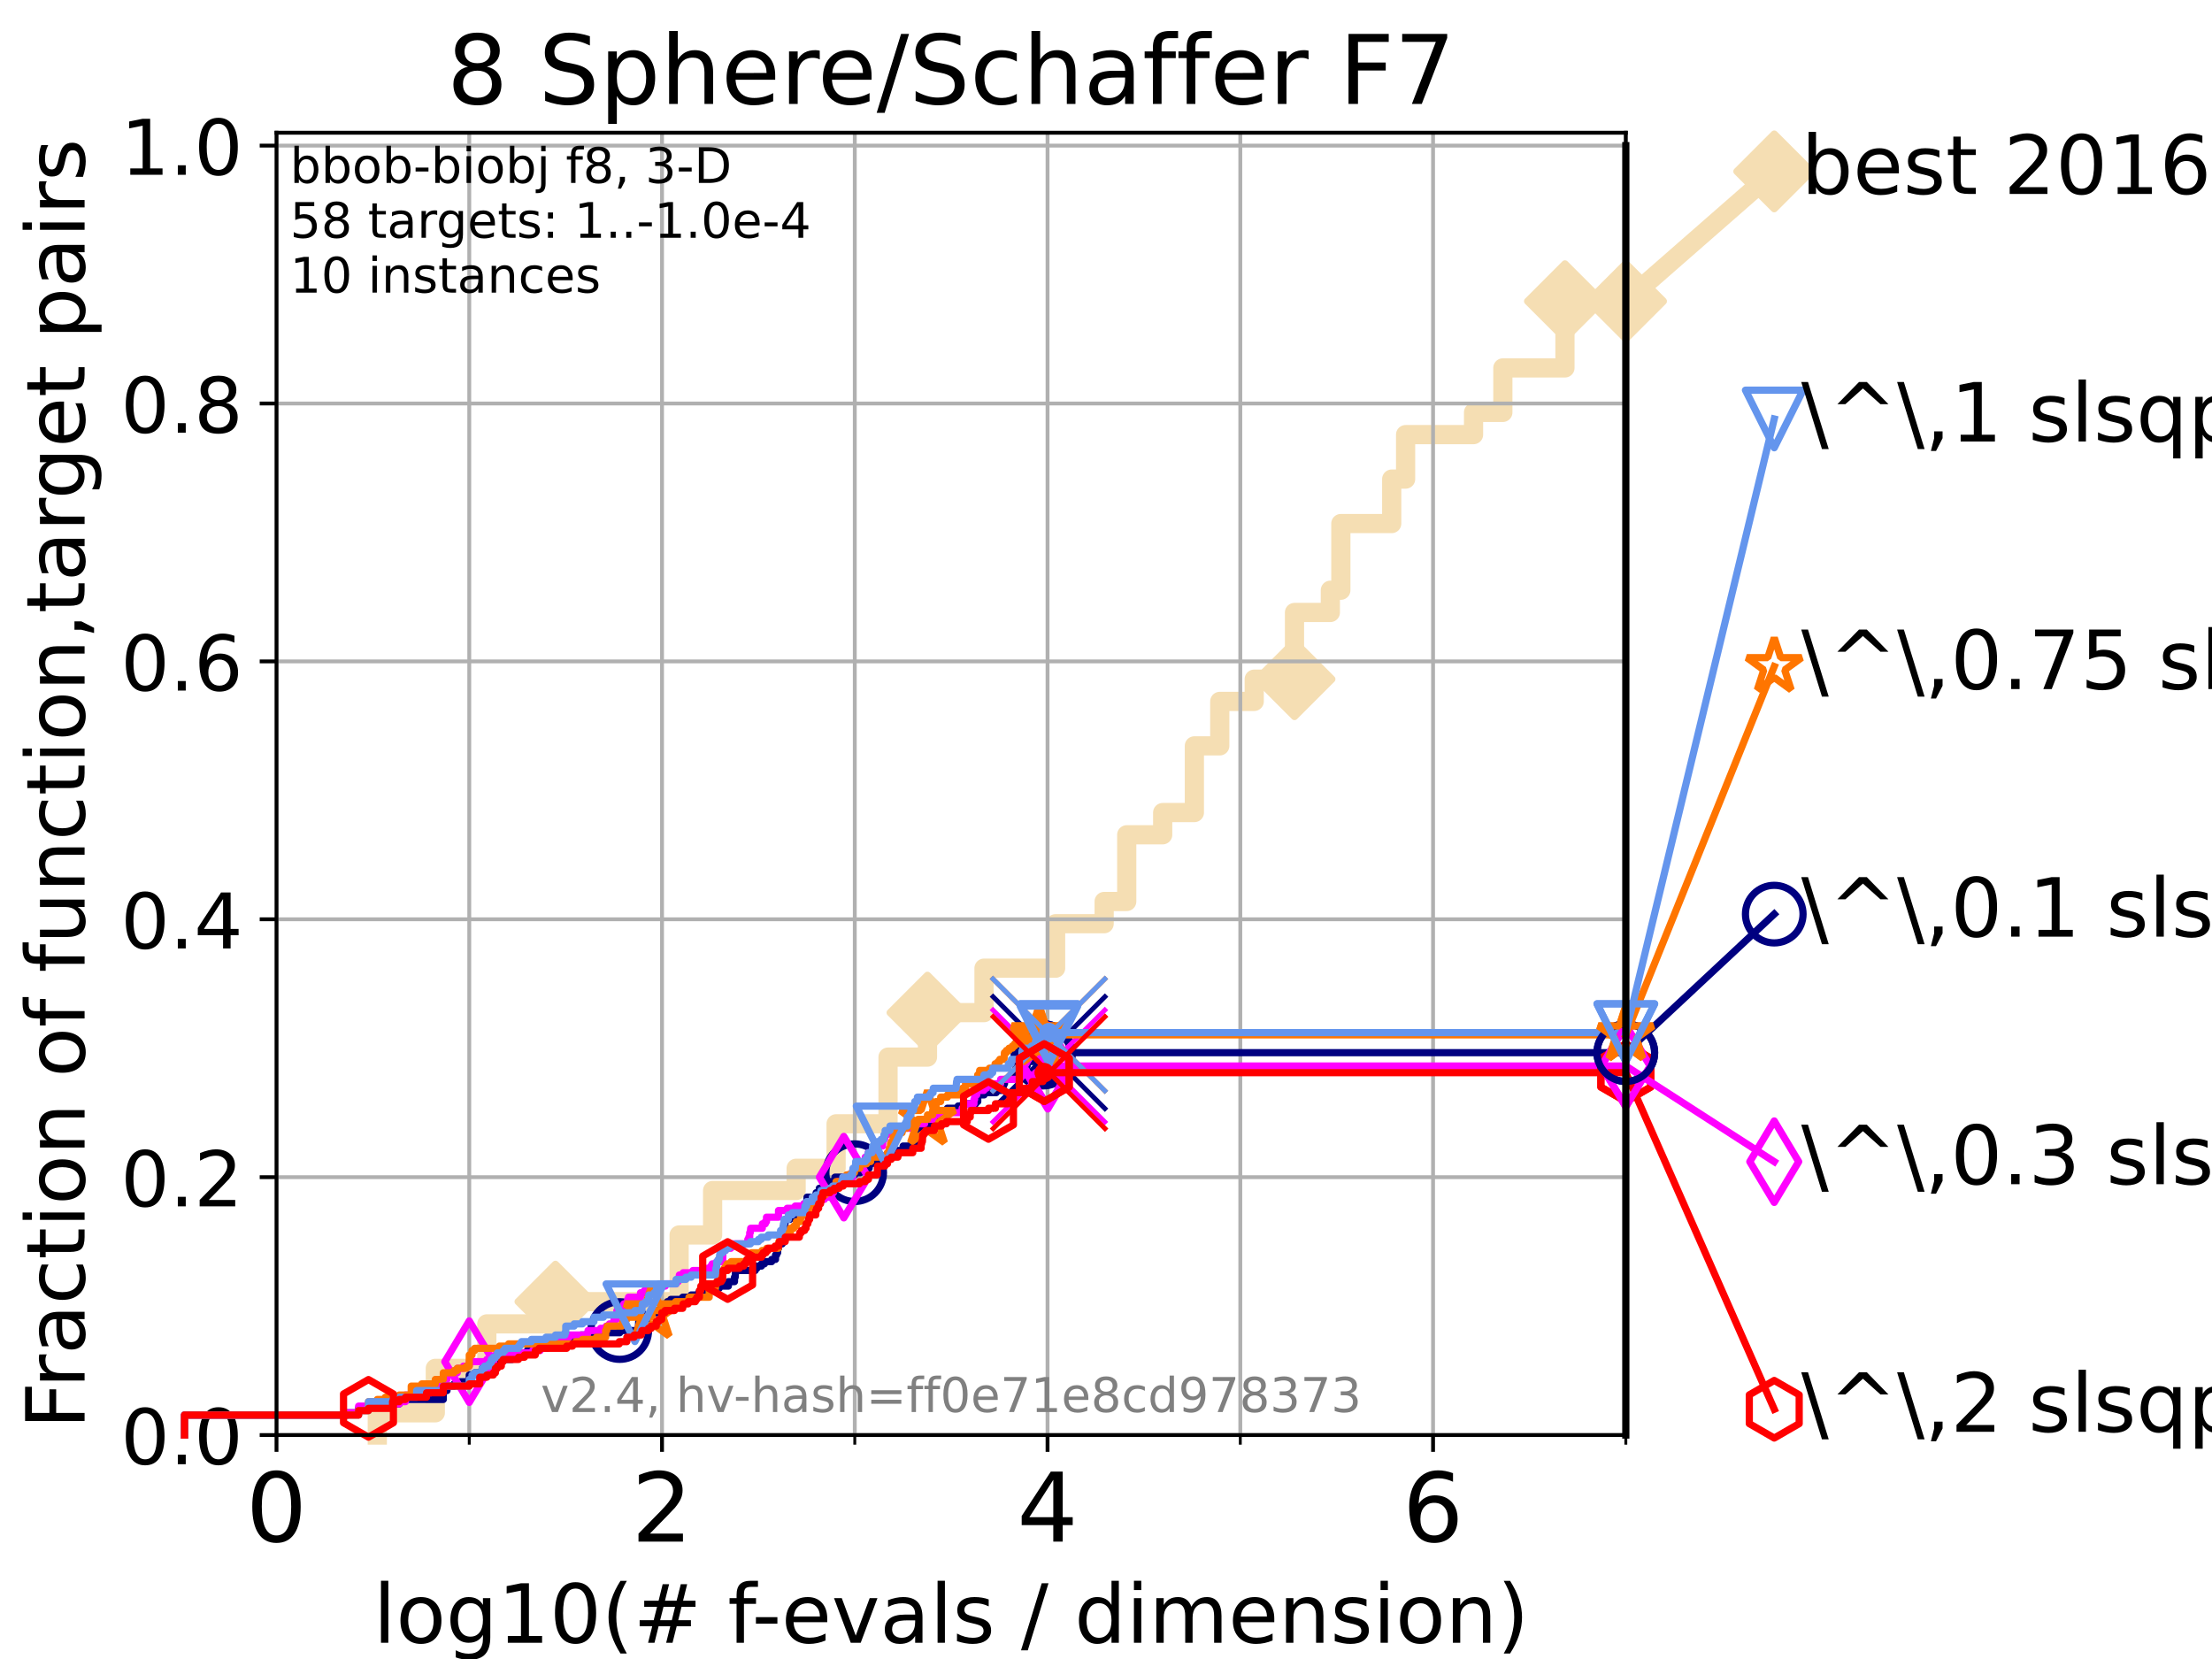 <?xml version="1.0" encoding="utf-8" standalone="no"?>
<!DOCTYPE svg PUBLIC "-//W3C//DTD SVG 1.1//EN"
  "http://www.w3.org/Graphics/SVG/1.1/DTD/svg11.dtd">
<!-- Created with matplotlib (https://matplotlib.org/) -->
<svg height="345.6pt" version="1.1" viewBox="0 0 460.8 345.6" width="460.8pt" xmlns="http://www.w3.org/2000/svg" xmlns:xlink="http://www.w3.org/1999/xlink">
 <defs>
  <style type="text/css">*{stroke-linecap:butt;stroke-linejoin:round;}</style>
 </defs>
 <g id="figure_1">
  <g id="patch_1">
   <path d="M 0 345.6 
L 460.8 345.6 
L 460.8 0 
L 0 0 
z
" style="fill:#ffffff;"/>
  </g>
  <g id="axes_1">
   <g id="patch_2">
    <path d="M 57.6 298.944 
L 338.688 298.944 
L 338.688 27.648 
L 57.6 27.648 
z
" style="fill:#ffffff;"/>
   </g>
   <g id="line2d_1">
    <path d="M 78.596 298.944 
L 78.596 294.313 
L 90.684 294.313 
L 90.684 285.05 
L 101.413 285.05 
L 101.413 275.788 
L 115.711 275.788 
L 115.711 271.157 
L 141.474 271.157 
L 141.474 257.263 
L 148.45 257.263 
L 148.45 248.001 
L 165.85 248.001 
L 165.85 243.37 
L 174.175 243.37 
L 174.175 234.107 
L 184.993 234.107 
L 184.993 220.214 
L 193.212 220.214 
L 193.212 210.951 
L 204.987 210.951 
L 204.987 201.689 
L 219.902 201.689 
L 219.902 192.426 
L 230.015 192.426 
L 230.015 187.795 
L 234.718 187.795 
L 234.718 173.901 
L 242.208 173.901 
L 242.208 169.27 
L 248.812 169.27 
L 248.812 155.377 
L 254.1 155.377 
L 254.1 146.114 
L 261.276 146.114 
L 261.276 141.483 
L 269.667 141.483 
L 269.667 127.589 
L 277.136 127.589 
L 277.136 122.958 
L 279.322 122.958 
L 279.322 109.065 
L 289.917 109.065 
L 289.917 99.802 
L 292.813 99.802 
L 292.813 90.54 
L 306.967 90.54 
L 306.967 85.909 
L 313.071 85.909 
L 313.071 76.646 
L 326.008 76.646 
L 326.008 62.753 
L 338.688 62.753 
" style="fill:none;stroke:#f5deb3;stroke-linecap:square;stroke-width:4;"/>
   </g>
   <g id="line2d_2">
    <defs>
     <path d="M 0 7.778 
L 7.778 0 
L 0 -7.778 
L -7.778 0 
z
" id="md2f20e5858" style="stroke:#f5deb3;stroke-linejoin:miter;stroke-width:1.5;"/>
    </defs>
    <g>
     <use style="fill:#f5deb3;stroke:#f5deb3;stroke-linejoin:miter;stroke-width:1.5;" x="115.711" xlink:href="#md2f20e5858" y="271.157"/>
     <use style="fill:#f5deb3;stroke:#f5deb3;stroke-linejoin:miter;stroke-width:1.5;" x="193.212" xlink:href="#md2f20e5858" y="210.951"/>
     <use style="fill:#f5deb3;stroke:#f5deb3;stroke-linejoin:miter;stroke-width:1.5;" x="269.667" xlink:href="#md2f20e5858" y="141.483"/>
     <use style="fill:#f5deb3;stroke:#f5deb3;stroke-linejoin:miter;stroke-width:1.5;" x="326.008" xlink:href="#md2f20e5858" y="62.753"/>
     <use style="fill:#f5deb3;stroke:#f5deb3;stroke-linejoin:miter;stroke-width:1.5;" x="338.688" xlink:href="#md2f20e5858" y="62.753"/>
    </g>
   </g>
   <g id="line2d_3">
    <path style="fill:none;stroke:#f5deb3;stroke-linecap:square;stroke-width:4;"/>
    <g/>
   </g>
   <g id="line2d_4">
    <path d="M 338.688 62.753 
L 369.608 35.706 
" style="fill:none;stroke:#f5deb3;stroke-linecap:square;stroke-width:4;"/>
    <g>
     <use style="fill:#f5deb3;stroke:#f5deb3;stroke-linejoin:miter;stroke-width:1.5;" x="338.688" xlink:href="#md2f20e5858" y="62.753"/>
     <use style="fill:#f5deb3;stroke:#f5deb3;stroke-linejoin:miter;stroke-width:1.5;" x="369.608" xlink:href="#md2f20e5858" y="35.706"/>
    </g>
   </g>
   <g id="matplotlib.axis_1">
    <g id="xtick_1">
     <g id="line2d_5">
      <path clip-path="url(#p9372b25300)" d="M 57.6 298.944 
L 57.6 27.648 
" style="fill:none;stroke:#b0b0b0;stroke-linecap:square;stroke-width:0.8;"/>
     </g>
     <g id="line2d_6">
      <defs>
       <path d="M 0 0 
L 0 3.5 
" id="mebe5cbf585" style="stroke:#000000;stroke-width:0.8;"/>
      </defs>
      <g>
       <use style="stroke:#000000;stroke-width:0.8;" x="57.6" xlink:href="#mebe5cbf585" y="298.944"/>
      </g>
     </g>
     <g id="text_1">
      <!-- 0 -->
      <g transform="translate(51.237 321.141)scale(0.2 -0.2)">
       <defs>
        <path d="M 31.781 66.406 
Q 24.172 66.406 20.328 58.906 
Q 16.5 51.422 16.5 36.375 
Q 16.5 21.391 20.328 13.891 
Q 24.172 6.391 31.781 6.391 
Q 39.453 6.391 43.281 13.891 
Q 47.125 21.391 47.125 36.375 
Q 47.125 51.422 43.281 58.906 
Q 39.453 66.406 31.781 66.406 
z
M 31.781 74.219 
Q 44.047 74.219 50.516 64.516 
Q 56.984 54.828 56.984 36.375 
Q 56.984 17.969 50.516 8.266 
Q 44.047 -1.422 31.781 -1.422 
Q 19.531 -1.422 13.062 8.266 
Q 6.594 17.969 6.594 36.375 
Q 6.594 54.828 13.062 64.516 
Q 19.531 74.219 31.781 74.219 
z
" id="DejaVuSans-48"/>
       </defs>
       <use xlink:href="#DejaVuSans-48"/>
      </g>
     </g>
    </g>
    <g id="xtick_2">
     <g id="line2d_7">
      <path clip-path="url(#p9372b25300)" d="M 137.911 298.944 
L 137.911 27.648 
" style="fill:none;stroke:#b0b0b0;stroke-linecap:square;stroke-width:0.8;"/>
     </g>
     <g id="line2d_8">
      <g>
       <use style="stroke:#000000;stroke-width:0.8;" x="137.911" xlink:href="#mebe5cbf585" y="298.944"/>
      </g>
     </g>
     <g id="text_2">
      <!-- 2 -->
      <g transform="translate(131.548 321.141)scale(0.2 -0.2)">
       <defs>
        <path d="M 19.188 8.297 
L 53.609 8.297 
L 53.609 0 
L 7.328 0 
L 7.328 8.297 
Q 12.938 14.109 22.625 23.891 
Q 32.328 33.688 34.812 36.531 
Q 39.547 41.844 41.422 45.531 
Q 43.312 49.219 43.312 52.781 
Q 43.312 58.594 39.234 62.25 
Q 35.156 65.922 28.609 65.922 
Q 23.969 65.922 18.812 64.312 
Q 13.672 62.703 7.812 59.422 
L 7.812 69.391 
Q 13.766 71.781 18.938 73 
Q 24.125 74.219 28.422 74.219 
Q 39.75 74.219 46.484 68.547 
Q 53.219 62.891 53.219 53.422 
Q 53.219 48.922 51.531 44.891 
Q 49.859 40.875 45.406 35.406 
Q 44.188 33.984 37.641 27.219 
Q 31.109 20.453 19.188 8.297 
z
" id="DejaVuSans-50"/>
       </defs>
       <use xlink:href="#DejaVuSans-50"/>
      </g>
     </g>
    </g>
    <g id="xtick_3">
     <g id="line2d_9">
      <path clip-path="url(#p9372b25300)" d="M 218.222 298.944 
L 218.222 27.648 
" style="fill:none;stroke:#b0b0b0;stroke-linecap:square;stroke-width:0.8;"/>
     </g>
     <g id="line2d_10">
      <g>
       <use style="stroke:#000000;stroke-width:0.8;" x="218.222" xlink:href="#mebe5cbf585" y="298.944"/>
      </g>
     </g>
     <g id="text_3">
      <!-- 4 -->
      <g transform="translate(211.859 321.141)scale(0.2 -0.2)">
       <defs>
        <path d="M 37.797 64.312 
L 12.891 25.391 
L 37.797 25.391 
z
M 35.203 72.906 
L 47.609 72.906 
L 47.609 25.391 
L 58.016 25.391 
L 58.016 17.188 
L 47.609 17.188 
L 47.609 0 
L 37.797 0 
L 37.797 17.188 
L 4.891 17.188 
L 4.891 26.703 
z
" id="DejaVuSans-52"/>
       </defs>
       <use xlink:href="#DejaVuSans-52"/>
      </g>
     </g>
    </g>
    <g id="xtick_4">
     <g id="line2d_11">
      <path clip-path="url(#p9372b25300)" d="M 298.533 298.944 
L 298.533 27.648 
" style="fill:none;stroke:#b0b0b0;stroke-linecap:square;stroke-width:0.8;"/>
     </g>
     <g id="line2d_12">
      <g>
       <use style="stroke:#000000;stroke-width:0.8;" x="298.533" xlink:href="#mebe5cbf585" y="298.944"/>
      </g>
     </g>
     <g id="text_4">
      <!-- 6 -->
      <g transform="translate(292.17 321.141)scale(0.2 -0.2)">
       <defs>
        <path d="M 33.016 40.375 
Q 26.375 40.375 22.484 35.828 
Q 18.609 31.297 18.609 23.391 
Q 18.609 15.531 22.484 10.953 
Q 26.375 6.391 33.016 6.391 
Q 39.656 6.391 43.531 10.953 
Q 47.406 15.531 47.406 23.391 
Q 47.406 31.297 43.531 35.828 
Q 39.656 40.375 33.016 40.375 
z
M 52.594 71.297 
L 52.594 62.312 
Q 48.875 64.062 45.094 64.984 
Q 41.312 65.922 37.594 65.922 
Q 27.828 65.922 22.672 59.328 
Q 17.531 52.734 16.797 39.406 
Q 19.672 43.656 24.016 45.922 
Q 28.375 48.188 33.594 48.188 
Q 44.578 48.188 50.953 41.516 
Q 57.328 34.859 57.328 23.391 
Q 57.328 12.156 50.688 5.359 
Q 44.047 -1.422 33.016 -1.422 
Q 20.359 -1.422 13.672 8.266 
Q 6.984 17.969 6.984 36.375 
Q 6.984 53.656 15.188 63.938 
Q 23.391 74.219 37.203 74.219 
Q 40.922 74.219 44.703 73.484 
Q 48.484 72.75 52.594 71.297 
z
" id="DejaVuSans-54"/>
       </defs>
       <use xlink:href="#DejaVuSans-54"/>
      </g>
     </g>
    </g>
    <g id="xtick_5">
     <g id="line2d_13">
      <path clip-path="url(#p9372b25300)" d="M 97.755 298.944 
L 97.755 27.648 
" style="fill:none;stroke:#b0b0b0;stroke-linecap:square;stroke-width:0.8;"/>
     </g>
     <g id="line2d_14">
      <defs>
       <path d="M 0 0 
L 0 2 
" id="m676000fc43" style="stroke:#000000;stroke-width:0.6;"/>
      </defs>
      <g>
       <use style="stroke:#000000;stroke-width:0.6;" x="97.755" xlink:href="#m676000fc43" y="298.944"/>
      </g>
     </g>
    </g>
    <g id="xtick_6">
     <g id="line2d_15">
      <path clip-path="url(#p9372b25300)" d="M 178.066 298.944 
L 178.066 27.648 
" style="fill:none;stroke:#b0b0b0;stroke-linecap:square;stroke-width:0.8;"/>
     </g>
     <g id="line2d_16">
      <g>
       <use style="stroke:#000000;stroke-width:0.6;" x="178.066" xlink:href="#m676000fc43" y="298.944"/>
      </g>
     </g>
    </g>
    <g id="xtick_7">
     <g id="line2d_17">
      <path clip-path="url(#p9372b25300)" d="M 258.377 298.944 
L 258.377 27.648 
" style="fill:none;stroke:#b0b0b0;stroke-linecap:square;stroke-width:0.8;"/>
     </g>
     <g id="line2d_18">
      <g>
       <use style="stroke:#000000;stroke-width:0.6;" x="258.377" xlink:href="#m676000fc43" y="298.944"/>
      </g>
     </g>
    </g>
    <g id="xtick_8">
     <g id="line2d_19">
      <path clip-path="url(#p9372b25300)" d="M 338.688 298.944 
L 338.688 27.648 
" style="fill:none;stroke:#b0b0b0;stroke-linecap:square;stroke-width:0.8;"/>
     </g>
     <g id="line2d_20">
      <g>
       <use style="stroke:#000000;stroke-width:0.6;" x="338.688" xlink:href="#m676000fc43" y="298.944"/>
      </g>
     </g>
    </g>
    <g id="text_5">
     <!-- log10(# f-evals / dimension) -->
     <g transform="translate(77.764 342.218)scale(0.17 -0.17)">
      <defs>
       <path d="M 9.422 75.984 
L 18.406 75.984 
L 18.406 0 
L 9.422 0 
z
" id="DejaVuSans-108"/>
       <path d="M 30.609 48.391 
Q 23.391 48.391 19.188 42.75 
Q 14.984 37.109 14.984 27.297 
Q 14.984 17.484 19.156 11.844 
Q 23.344 6.203 30.609 6.203 
Q 37.797 6.203 41.984 11.859 
Q 46.188 17.531 46.188 27.297 
Q 46.188 37.016 41.984 42.703 
Q 37.797 48.391 30.609 48.391 
z
M 30.609 56 
Q 42.328 56 49.016 48.375 
Q 55.719 40.766 55.719 27.297 
Q 55.719 13.875 49.016 6.219 
Q 42.328 -1.422 30.609 -1.422 
Q 18.844 -1.422 12.172 6.219 
Q 5.516 13.875 5.516 27.297 
Q 5.516 40.766 12.172 48.375 
Q 18.844 56 30.609 56 
z
" id="DejaVuSans-111"/>
       <path d="M 45.406 27.984 
Q 45.406 37.75 41.375 43.109 
Q 37.359 48.484 30.078 48.484 
Q 22.859 48.484 18.828 43.109 
Q 14.797 37.75 14.797 27.984 
Q 14.797 18.266 18.828 12.891 
Q 22.859 7.516 30.078 7.516 
Q 37.359 7.516 41.375 12.891 
Q 45.406 18.266 45.406 27.984 
z
M 54.391 6.781 
Q 54.391 -7.172 48.188 -13.984 
Q 42 -20.797 29.203 -20.797 
Q 24.469 -20.797 20.266 -20.094 
Q 16.062 -19.391 12.109 -17.922 
L 12.109 -9.188 
Q 16.062 -11.328 19.922 -12.344 
Q 23.781 -13.375 27.781 -13.375 
Q 36.625 -13.375 41.016 -8.766 
Q 45.406 -4.156 45.406 5.172 
L 45.406 9.625 
Q 42.625 4.781 38.281 2.391 
Q 33.938 0 27.875 0 
Q 17.828 0 11.672 7.656 
Q 5.516 15.328 5.516 27.984 
Q 5.516 40.672 11.672 48.328 
Q 17.828 56 27.875 56 
Q 33.938 56 38.281 53.609 
Q 42.625 51.219 45.406 46.391 
L 45.406 54.688 
L 54.391 54.688 
z
" id="DejaVuSans-103"/>
       <path d="M 12.406 8.297 
L 28.516 8.297 
L 28.516 63.922 
L 10.984 60.406 
L 10.984 69.391 
L 28.422 72.906 
L 38.281 72.906 
L 38.281 8.297 
L 54.391 8.297 
L 54.391 0 
L 12.406 0 
z
" id="DejaVuSans-49"/>
       <path d="M 31 75.875 
Q 24.469 64.656 21.281 53.656 
Q 18.109 42.672 18.109 31.391 
Q 18.109 20.125 21.312 9.062 
Q 24.516 -2 31 -13.188 
L 23.188 -13.188 
Q 15.875 -1.703 12.234 9.375 
Q 8.594 20.453 8.594 31.391 
Q 8.594 42.281 12.203 53.312 
Q 15.828 64.359 23.188 75.875 
z
" id="DejaVuSans-40"/>
       <path d="M 51.125 44 
L 36.922 44 
L 32.812 27.688 
L 47.125 27.688 
z
M 43.797 71.781 
L 38.719 51.516 
L 52.984 51.516 
L 58.109 71.781 
L 65.922 71.781 
L 60.891 51.516 
L 76.125 51.516 
L 76.125 44 
L 58.984 44 
L 54.984 27.688 
L 70.516 27.688 
L 70.516 20.219 
L 53.078 20.219 
L 48 0 
L 40.188 0 
L 45.219 20.219 
L 30.906 20.219 
L 25.875 0 
L 18.016 0 
L 23.094 20.219 
L 7.719 20.219 
L 7.719 27.688 
L 24.906 27.688 
L 29 44 
L 13.281 44 
L 13.281 51.516 
L 30.906 51.516 
L 35.891 71.781 
z
" id="DejaVuSans-35"/>
       <path id="DejaVuSans-32"/>
       <path d="M 37.109 75.984 
L 37.109 68.5 
L 28.516 68.5 
Q 23.688 68.5 21.797 66.547 
Q 19.922 64.594 19.922 59.516 
L 19.922 54.688 
L 34.719 54.688 
L 34.719 47.703 
L 19.922 47.703 
L 19.922 0 
L 10.891 0 
L 10.891 47.703 
L 2.297 47.703 
L 2.297 54.688 
L 10.891 54.688 
L 10.891 58.5 
Q 10.891 67.625 15.141 71.797 
Q 19.391 75.984 28.609 75.984 
z
" id="DejaVuSans-102"/>
       <path d="M 4.891 31.391 
L 31.203 31.391 
L 31.203 23.391 
L 4.891 23.391 
z
" id="DejaVuSans-45"/>
       <path d="M 56.203 29.594 
L 56.203 25.203 
L 14.891 25.203 
Q 15.484 15.922 20.484 11.062 
Q 25.484 6.203 34.422 6.203 
Q 39.594 6.203 44.453 7.469 
Q 49.312 8.734 54.109 11.281 
L 54.109 2.781 
Q 49.266 0.734 44.188 -0.344 
Q 39.109 -1.422 33.891 -1.422 
Q 20.797 -1.422 13.156 6.188 
Q 5.516 13.812 5.516 26.812 
Q 5.516 40.234 12.766 48.109 
Q 20.016 56 32.328 56 
Q 43.359 56 49.781 48.891 
Q 56.203 41.797 56.203 29.594 
z
M 47.219 32.234 
Q 47.125 39.594 43.094 43.984 
Q 39.062 48.391 32.422 48.391 
Q 24.906 48.391 20.391 44.141 
Q 15.875 39.891 15.188 32.172 
z
" id="DejaVuSans-101"/>
       <path d="M 2.984 54.688 
L 12.5 54.688 
L 29.594 8.797 
L 46.688 54.688 
L 56.203 54.688 
L 35.688 0 
L 23.484 0 
z
" id="DejaVuSans-118"/>
       <path d="M 34.281 27.484 
Q 23.391 27.484 19.188 25 
Q 14.984 22.516 14.984 16.5 
Q 14.984 11.719 18.141 8.906 
Q 21.297 6.109 26.703 6.109 
Q 34.188 6.109 38.703 11.406 
Q 43.219 16.703 43.219 25.484 
L 43.219 27.484 
z
M 52.203 31.203 
L 52.203 0 
L 43.219 0 
L 43.219 8.297 
Q 40.141 3.328 35.547 0.953 
Q 30.953 -1.422 24.312 -1.422 
Q 15.922 -1.422 10.953 3.297 
Q 6 8.016 6 15.922 
Q 6 25.141 12.172 29.828 
Q 18.359 34.516 30.609 34.516 
L 43.219 34.516 
L 43.219 35.406 
Q 43.219 41.609 39.141 45 
Q 35.062 48.391 27.688 48.391 
Q 23 48.391 18.547 47.266 
Q 14.109 46.141 10.016 43.891 
L 10.016 52.203 
Q 14.938 54.109 19.578 55.047 
Q 24.219 56 28.609 56 
Q 40.484 56 46.344 49.844 
Q 52.203 43.703 52.203 31.203 
z
" id="DejaVuSans-97"/>
       <path d="M 44.281 53.078 
L 44.281 44.578 
Q 40.484 46.531 36.375 47.5 
Q 32.281 48.484 27.875 48.484 
Q 21.188 48.484 17.844 46.438 
Q 14.5 44.391 14.5 40.281 
Q 14.5 37.156 16.891 35.375 
Q 19.281 33.594 26.516 31.984 
L 29.594 31.297 
Q 39.156 29.25 43.188 25.516 
Q 47.219 21.781 47.219 15.094 
Q 47.219 7.469 41.188 3.016 
Q 35.156 -1.422 24.609 -1.422 
Q 20.219 -1.422 15.453 -0.562 
Q 10.688 0.297 5.422 2 
L 5.422 11.281 
Q 10.406 8.688 15.234 7.391 
Q 20.062 6.109 24.812 6.109 
Q 31.156 6.109 34.562 8.281 
Q 37.984 10.453 37.984 14.406 
Q 37.984 18.062 35.516 20.016 
Q 33.062 21.969 24.703 23.781 
L 21.578 24.516 
Q 13.234 26.266 9.516 29.906 
Q 5.812 33.547 5.812 39.891 
Q 5.812 47.609 11.281 51.797 
Q 16.75 56 26.812 56 
Q 31.781 56 36.172 55.266 
Q 40.578 54.547 44.281 53.078 
z
" id="DejaVuSans-115"/>
       <path d="M 25.391 72.906 
L 33.688 72.906 
L 8.297 -9.281 
L 0 -9.281 
z
" id="DejaVuSans-47"/>
       <path d="M 45.406 46.391 
L 45.406 75.984 
L 54.391 75.984 
L 54.391 0 
L 45.406 0 
L 45.406 8.203 
Q 42.578 3.328 38.25 0.953 
Q 33.938 -1.422 27.875 -1.422 
Q 17.969 -1.422 11.734 6.484 
Q 5.516 14.406 5.516 27.297 
Q 5.516 40.188 11.734 48.094 
Q 17.969 56 27.875 56 
Q 33.938 56 38.25 53.625 
Q 42.578 51.266 45.406 46.391 
z
M 14.797 27.297 
Q 14.797 17.391 18.875 11.75 
Q 22.953 6.109 30.078 6.109 
Q 37.203 6.109 41.297 11.75 
Q 45.406 17.391 45.406 27.297 
Q 45.406 37.203 41.297 42.844 
Q 37.203 48.484 30.078 48.484 
Q 22.953 48.484 18.875 42.844 
Q 14.797 37.203 14.797 27.297 
z
" id="DejaVuSans-100"/>
       <path d="M 9.422 54.688 
L 18.406 54.688 
L 18.406 0 
L 9.422 0 
z
M 9.422 75.984 
L 18.406 75.984 
L 18.406 64.594 
L 9.422 64.594 
z
" id="DejaVuSans-105"/>
       <path d="M 52 44.188 
Q 55.375 50.25 60.062 53.125 
Q 64.75 56 71.094 56 
Q 79.641 56 84.281 50.016 
Q 88.922 44.047 88.922 33.016 
L 88.922 0 
L 79.891 0 
L 79.891 32.719 
Q 79.891 40.578 77.094 44.375 
Q 74.312 48.188 68.609 48.188 
Q 61.625 48.188 57.562 43.547 
Q 53.516 38.922 53.516 30.906 
L 53.516 0 
L 44.484 0 
L 44.484 32.719 
Q 44.484 40.625 41.703 44.406 
Q 38.922 48.188 33.109 48.188 
Q 26.219 48.188 22.156 43.531 
Q 18.109 38.875 18.109 30.906 
L 18.109 0 
L 9.078 0 
L 9.078 54.688 
L 18.109 54.688 
L 18.109 46.188 
Q 21.188 51.219 25.484 53.609 
Q 29.781 56 35.688 56 
Q 41.656 56 45.828 52.969 
Q 50 49.953 52 44.188 
z
" id="DejaVuSans-109"/>
       <path d="M 54.891 33.016 
L 54.891 0 
L 45.906 0 
L 45.906 32.719 
Q 45.906 40.484 42.875 44.328 
Q 39.844 48.188 33.797 48.188 
Q 26.516 48.188 22.312 43.547 
Q 18.109 38.922 18.109 30.906 
L 18.109 0 
L 9.078 0 
L 9.078 54.688 
L 18.109 54.688 
L 18.109 46.188 
Q 21.344 51.125 25.703 53.562 
Q 30.078 56 35.797 56 
Q 45.219 56 50.047 50.172 
Q 54.891 44.344 54.891 33.016 
z
" id="DejaVuSans-110"/>
       <path d="M 8.016 75.875 
L 15.828 75.875 
Q 23.141 64.359 26.781 53.312 
Q 30.422 42.281 30.422 31.391 
Q 30.422 20.453 26.781 9.375 
Q 23.141 -1.703 15.828 -13.188 
L 8.016 -13.188 
Q 14.5 -2 17.703 9.062 
Q 20.906 20.125 20.906 31.391 
Q 20.906 42.672 17.703 53.656 
Q 14.5 64.656 8.016 75.875 
z
" id="DejaVuSans-41"/>
      </defs>
      <use xlink:href="#DejaVuSans-108"/>
      <use x="27.783" xlink:href="#DejaVuSans-111"/>
      <use x="88.965" xlink:href="#DejaVuSans-103"/>
      <use x="152.441" xlink:href="#DejaVuSans-49"/>
      <use x="216.064" xlink:href="#DejaVuSans-48"/>
      <use x="279.688" xlink:href="#DejaVuSans-40"/>
      <use x="318.701" xlink:href="#DejaVuSans-35"/>
      <use x="402.49" xlink:href="#DejaVuSans-32"/>
      <use x="434.277" xlink:href="#DejaVuSans-102"/>
      <use x="463.982" xlink:href="#DejaVuSans-45"/>
      <use x="500.066" xlink:href="#DejaVuSans-101"/>
      <use x="561.59" xlink:href="#DejaVuSans-118"/>
      <use x="620.77" xlink:href="#DejaVuSans-97"/>
      <use x="682.049" xlink:href="#DejaVuSans-108"/>
      <use x="709.832" xlink:href="#DejaVuSans-115"/>
      <use x="761.932" xlink:href="#DejaVuSans-32"/>
      <use x="793.719" xlink:href="#DejaVuSans-47"/>
      <use x="827.41" xlink:href="#DejaVuSans-32"/>
      <use x="859.197" xlink:href="#DejaVuSans-100"/>
      <use x="922.674" xlink:href="#DejaVuSans-105"/>
      <use x="950.457" xlink:href="#DejaVuSans-109"/>
      <use x="1047.869" xlink:href="#DejaVuSans-101"/>
      <use x="1109.393" xlink:href="#DejaVuSans-110"/>
      <use x="1172.771" xlink:href="#DejaVuSans-115"/>
      <use x="1224.871" xlink:href="#DejaVuSans-105"/>
      <use x="1252.654" xlink:href="#DejaVuSans-111"/>
      <use x="1313.836" xlink:href="#DejaVuSans-110"/>
      <use x="1377.215" xlink:href="#DejaVuSans-41"/>
     </g>
    </g>
   </g>
   <g id="matplotlib.axis_2">
    <g id="ytick_1">
     <g id="line2d_21">
      <path clip-path="url(#p9372b25300)" d="M 57.6 298.944 
L 338.688 298.944 
" style="fill:none;stroke:#b0b0b0;stroke-linecap:square;stroke-width:0.8;"/>
     </g>
     <g id="line2d_22">
      <defs>
       <path d="M 0 0 
L -3.5 0 
" id="m8f13f0e3ec" style="stroke:#000000;stroke-width:0.8;"/>
      </defs>
      <g>
       <use style="stroke:#000000;stroke-width:0.8;" x="57.6" xlink:href="#m8f13f0e3ec" y="298.944"/>
      </g>
     </g>
     <g id="text_6">
      <!-- 0.0 -->
      <g transform="translate(25.155 305.023)scale(0.16 -0.16)">
       <defs>
        <path d="M 10.688 12.406 
L 21 12.406 
L 21 0 
L 10.688 0 
z
" id="DejaVuSans-46"/>
       </defs>
       <use xlink:href="#DejaVuSans-48"/>
       <use x="63.623" xlink:href="#DejaVuSans-46"/>
       <use x="95.41" xlink:href="#DejaVuSans-48"/>
      </g>
     </g>
    </g>
    <g id="ytick_2">
     <g id="line2d_23">
      <path clip-path="url(#p9372b25300)" d="M 57.6 245.222 
L 338.688 245.222 
" style="fill:none;stroke:#b0b0b0;stroke-linecap:square;stroke-width:0.8;"/>
     </g>
     <g id="line2d_24">
      <g>
       <use style="stroke:#000000;stroke-width:0.8;" x="57.6" xlink:href="#m8f13f0e3ec" y="245.222"/>
      </g>
     </g>
     <g id="text_7">
      <!-- 0.2 -->
      <g transform="translate(25.155 251.301)scale(0.16 -0.16)">
       <use xlink:href="#DejaVuSans-48"/>
       <use x="63.623" xlink:href="#DejaVuSans-46"/>
       <use x="95.41" xlink:href="#DejaVuSans-50"/>
      </g>
     </g>
    </g>
    <g id="ytick_3">
     <g id="line2d_25">
      <path clip-path="url(#p9372b25300)" d="M 57.6 191.5 
L 338.688 191.5 
" style="fill:none;stroke:#b0b0b0;stroke-linecap:square;stroke-width:0.8;"/>
     </g>
     <g id="line2d_26">
      <g>
       <use style="stroke:#000000;stroke-width:0.8;" x="57.6" xlink:href="#m8f13f0e3ec" y="191.5"/>
      </g>
     </g>
     <g id="text_8">
      <!-- 0.4 -->
      <g transform="translate(25.155 197.579)scale(0.16 -0.16)">
       <use xlink:href="#DejaVuSans-48"/>
       <use x="63.623" xlink:href="#DejaVuSans-46"/>
       <use x="95.41" xlink:href="#DejaVuSans-52"/>
      </g>
     </g>
    </g>
    <g id="ytick_4">
     <g id="line2d_27">
      <path clip-path="url(#p9372b25300)" d="M 57.6 137.778 
L 338.688 137.778 
" style="fill:none;stroke:#b0b0b0;stroke-linecap:square;stroke-width:0.8;"/>
     </g>
     <g id="line2d_28">
      <g>
       <use style="stroke:#000000;stroke-width:0.8;" x="57.6" xlink:href="#m8f13f0e3ec" y="137.778"/>
      </g>
     </g>
     <g id="text_9">
      <!-- 0.6 -->
      <g transform="translate(25.155 143.857)scale(0.16 -0.16)">
       <use xlink:href="#DejaVuSans-48"/>
       <use x="63.623" xlink:href="#DejaVuSans-46"/>
       <use x="95.41" xlink:href="#DejaVuSans-54"/>
      </g>
     </g>
    </g>
    <g id="ytick_5">
     <g id="line2d_29">
      <path clip-path="url(#p9372b25300)" d="M 57.6 84.056 
L 338.688 84.056 
" style="fill:none;stroke:#b0b0b0;stroke-linecap:square;stroke-width:0.8;"/>
     </g>
     <g id="line2d_30">
      <g>
       <use style="stroke:#000000;stroke-width:0.8;" x="57.6" xlink:href="#m8f13f0e3ec" y="84.056"/>
      </g>
     </g>
     <g id="text_10">
      <!-- 0.8 -->
      <g transform="translate(25.155 90.135)scale(0.16 -0.16)">
       <defs>
        <path d="M 31.781 34.625 
Q 24.75 34.625 20.719 30.859 
Q 16.703 27.094 16.703 20.516 
Q 16.703 13.922 20.719 10.156 
Q 24.75 6.391 31.781 6.391 
Q 38.812 6.391 42.859 10.172 
Q 46.922 13.969 46.922 20.516 
Q 46.922 27.094 42.891 30.859 
Q 38.875 34.625 31.781 34.625 
z
M 21.922 38.812 
Q 15.578 40.375 12.031 44.719 
Q 8.5 49.078 8.5 55.328 
Q 8.5 64.062 14.719 69.141 
Q 20.953 74.219 31.781 74.219 
Q 42.672 74.219 48.875 69.141 
Q 55.078 64.062 55.078 55.328 
Q 55.078 49.078 51.531 44.719 
Q 48 40.375 41.703 38.812 
Q 48.828 37.156 52.797 32.312 
Q 56.781 27.484 56.781 20.516 
Q 56.781 9.906 50.312 4.234 
Q 43.844 -1.422 31.781 -1.422 
Q 19.734 -1.422 13.25 4.234 
Q 6.781 9.906 6.781 20.516 
Q 6.781 27.484 10.781 32.312 
Q 14.797 37.156 21.922 38.812 
z
M 18.312 54.391 
Q 18.312 48.734 21.844 45.562 
Q 25.391 42.391 31.781 42.391 
Q 38.141 42.391 41.719 45.562 
Q 45.312 48.734 45.312 54.391 
Q 45.312 60.062 41.719 63.234 
Q 38.141 66.406 31.781 66.406 
Q 25.391 66.406 21.844 63.234 
Q 18.312 60.062 18.312 54.391 
z
" id="DejaVuSans-56"/>
       </defs>
       <use xlink:href="#DejaVuSans-48"/>
       <use x="63.623" xlink:href="#DejaVuSans-46"/>
       <use x="95.41" xlink:href="#DejaVuSans-56"/>
      </g>
     </g>
    </g>
    <g id="ytick_6">
     <g id="line2d_31">
      <path clip-path="url(#p9372b25300)" d="M 57.6 30.334 
L 338.688 30.334 
" style="fill:none;stroke:#b0b0b0;stroke-linecap:square;stroke-width:0.8;"/>
     </g>
     <g id="line2d_32">
      <g>
       <use style="stroke:#000000;stroke-width:0.8;" x="57.6" xlink:href="#m8f13f0e3ec" y="30.334"/>
      </g>
     </g>
     <g id="text_11">
      <!-- 1.0 -->
      <g transform="translate(25.155 36.413)scale(0.16 -0.16)">
       <use xlink:href="#DejaVuSans-49"/>
       <use x="63.623" xlink:href="#DejaVuSans-46"/>
       <use x="95.41" xlink:href="#DejaVuSans-48"/>
      </g>
     </g>
    </g>
    <g id="text_12">
     <!-- Fraction of function,target pairs -->
     <g transform="translate(17.62 297.681)rotate(-90)scale(0.17 -0.17)">
      <defs>
       <path d="M 9.812 72.906 
L 51.703 72.906 
L 51.703 64.594 
L 19.672 64.594 
L 19.672 43.109 
L 48.578 43.109 
L 48.578 34.812 
L 19.672 34.812 
L 19.672 0 
L 9.812 0 
z
" id="DejaVuSans-70"/>
       <path d="M 41.109 46.297 
Q 39.594 47.172 37.812 47.578 
Q 36.031 48 33.891 48 
Q 26.266 48 22.188 43.047 
Q 18.109 38.094 18.109 28.812 
L 18.109 0 
L 9.078 0 
L 9.078 54.688 
L 18.109 54.688 
L 18.109 46.188 
Q 20.953 51.172 25.484 53.578 
Q 30.031 56 36.531 56 
Q 37.453 56 38.578 55.875 
Q 39.703 55.766 41.062 55.516 
z
" id="DejaVuSans-114"/>
       <path d="M 48.781 52.594 
L 48.781 44.188 
Q 44.969 46.297 41.141 47.344 
Q 37.312 48.391 33.406 48.391 
Q 24.656 48.391 19.812 42.844 
Q 14.984 37.312 14.984 27.297 
Q 14.984 17.281 19.812 11.734 
Q 24.656 6.203 33.406 6.203 
Q 37.312 6.203 41.141 7.25 
Q 44.969 8.297 48.781 10.406 
L 48.781 2.094 
Q 45.016 0.344 40.984 -0.531 
Q 36.969 -1.422 32.422 -1.422 
Q 20.062 -1.422 12.781 6.344 
Q 5.516 14.109 5.516 27.297 
Q 5.516 40.672 12.859 48.328 
Q 20.219 56 33.016 56 
Q 37.156 56 41.109 55.141 
Q 45.062 54.297 48.781 52.594 
z
" id="DejaVuSans-99"/>
       <path d="M 18.312 70.219 
L 18.312 54.688 
L 36.812 54.688 
L 36.812 47.703 
L 18.312 47.703 
L 18.312 18.016 
Q 18.312 11.328 20.141 9.422 
Q 21.969 7.516 27.594 7.516 
L 36.812 7.516 
L 36.812 0 
L 27.594 0 
Q 17.188 0 13.234 3.875 
Q 9.281 7.766 9.281 18.016 
L 9.281 47.703 
L 2.688 47.703 
L 2.688 54.688 
L 9.281 54.688 
L 9.281 70.219 
z
" id="DejaVuSans-116"/>
       <path d="M 8.5 21.578 
L 8.5 54.688 
L 17.484 54.688 
L 17.484 21.922 
Q 17.484 14.156 20.5 10.266 
Q 23.531 6.391 29.594 6.391 
Q 36.859 6.391 41.078 11.031 
Q 45.312 15.672 45.312 23.688 
L 45.312 54.688 
L 54.297 54.688 
L 54.297 0 
L 45.312 0 
L 45.312 8.406 
Q 42.047 3.422 37.719 1 
Q 33.406 -1.422 27.688 -1.422 
Q 18.266 -1.422 13.375 4.438 
Q 8.5 10.297 8.5 21.578 
z
M 31.109 56 
z
" id="DejaVuSans-117"/>
       <path d="M 11.719 12.406 
L 22.016 12.406 
L 22.016 4 
L 14.016 -11.625 
L 7.719 -11.625 
L 11.719 4 
z
" id="DejaVuSans-44"/>
       <path d="M 18.109 8.203 
L 18.109 -20.797 
L 9.078 -20.797 
L 9.078 54.688 
L 18.109 54.688 
L 18.109 46.391 
Q 20.953 51.266 25.266 53.625 
Q 29.594 56 35.594 56 
Q 45.562 56 51.781 48.094 
Q 58.016 40.188 58.016 27.297 
Q 58.016 14.406 51.781 6.484 
Q 45.562 -1.422 35.594 -1.422 
Q 29.594 -1.422 25.266 0.953 
Q 20.953 3.328 18.109 8.203 
z
M 48.688 27.297 
Q 48.688 37.203 44.609 42.844 
Q 40.531 48.484 33.406 48.484 
Q 26.266 48.484 22.188 42.844 
Q 18.109 37.203 18.109 27.297 
Q 18.109 17.391 22.188 11.75 
Q 26.266 6.109 33.406 6.109 
Q 40.531 6.109 44.609 11.75 
Q 48.688 17.391 48.688 27.297 
z
" id="DejaVuSans-112"/>
      </defs>
      <use xlink:href="#DejaVuSans-70"/>
      <use x="50.27" xlink:href="#DejaVuSans-114"/>
      <use x="91.383" xlink:href="#DejaVuSans-97"/>
      <use x="152.662" xlink:href="#DejaVuSans-99"/>
      <use x="207.643" xlink:href="#DejaVuSans-116"/>
      <use x="246.852" xlink:href="#DejaVuSans-105"/>
      <use x="274.635" xlink:href="#DejaVuSans-111"/>
      <use x="335.816" xlink:href="#DejaVuSans-110"/>
      <use x="399.195" xlink:href="#DejaVuSans-32"/>
      <use x="430.982" xlink:href="#DejaVuSans-111"/>
      <use x="492.164" xlink:href="#DejaVuSans-102"/>
      <use x="527.369" xlink:href="#DejaVuSans-32"/>
      <use x="559.156" xlink:href="#DejaVuSans-102"/>
      <use x="594.361" xlink:href="#DejaVuSans-117"/>
      <use x="657.74" xlink:href="#DejaVuSans-110"/>
      <use x="721.119" xlink:href="#DejaVuSans-99"/>
      <use x="776.1" xlink:href="#DejaVuSans-116"/>
      <use x="815.309" xlink:href="#DejaVuSans-105"/>
      <use x="843.092" xlink:href="#DejaVuSans-111"/>
      <use x="904.273" xlink:href="#DejaVuSans-110"/>
      <use x="967.652" xlink:href="#DejaVuSans-44"/>
      <use x="999.439" xlink:href="#DejaVuSans-116"/>
      <use x="1038.648" xlink:href="#DejaVuSans-97"/>
      <use x="1099.928" xlink:href="#DejaVuSans-114"/>
      <use x="1139.291" xlink:href="#DejaVuSans-103"/>
      <use x="1202.768" xlink:href="#DejaVuSans-101"/>
      <use x="1264.291" xlink:href="#DejaVuSans-116"/>
      <use x="1303.5" xlink:href="#DejaVuSans-32"/>
      <use x="1335.287" xlink:href="#DejaVuSans-112"/>
      <use x="1398.764" xlink:href="#DejaVuSans-97"/>
      <use x="1460.043" xlink:href="#DejaVuSans-105"/>
      <use x="1487.826" xlink:href="#DejaVuSans-114"/>
      <use x="1528.939" xlink:href="#DejaVuSans-115"/>
     </g>
    </g>
   </g>
   <g id="line2d_33">
    <defs>
     <path d="M 0 1.5 
C 0.398 1.5 0.779 1.342 1.061 1.061 
C 1.342 0.779 1.5 0.398 1.5 0 
C 1.5 -0.398 1.342 -0.779 1.061 -1.061 
C 0.779 -1.342 0.398 -1.5 0 -1.5 
C -0.398 -1.5 -0.779 -1.342 -1.061 -1.061 
C -1.342 -0.779 -1.5 -0.398 -1.5 0 
C -1.5 0.398 -1.342 0.779 -1.061 1.061 
C -0.779 1.342 -0.398 1.5 0 1.5 
z
" id="ma287cd4fcc" style="stroke:#f5deb3;"/>
    </defs>
    <g>
     <use style="fill:#f5deb3;stroke:#f5deb3;" x="326.008" xlink:href="#ma287cd4fcc" y="62.753"/>
     <use style="fill:#f5deb3;stroke:#f5deb3;" x="326.008" xlink:href="#ma287cd4fcc" y="62.753"/>
    </g>
   </g>
   <g id="line2d_34">
    <defs>
     <path d="M 0 1.5 
C 0.398 1.5 0.779 1.342 1.061 1.061 
C 1.342 0.779 1.5 0.398 1.5 0 
C 1.5 -0.398 1.342 -0.779 1.061 -1.061 
C 0.779 -1.342 0.398 -1.5 0 -1.5 
C -0.398 -1.5 -0.779 -1.342 -1.061 -1.061 
C -1.342 -0.779 -1.5 -0.398 -1.5 0 
C -1.5 0.398 -1.342 0.779 -1.061 1.061 
C -0.779 1.342 -0.398 1.5 0 1.5 
z
" id="m3c99ac0f5c" style="stroke:#000080;"/>
    </defs>
    <g>
     <use style="fill:#000080;stroke:#000080;" x="217.309" xlink:href="#m3c99ac0f5c" y="219.287"/>
     <use style="fill:#000080;stroke:#000080;" x="217.309" xlink:href="#m3c99ac0f5c" y="219.287"/>
    </g>
   </g>
   <g id="line2d_35">
    <path d="M 38.441 298.944 
L 38.441 294.776 
L 72.376 294.776 
L 72.376 294.313 
L 74.705 294.313 
L 74.705 293.387 
L 76.759 293.387 
L 76.759 292.923 
L 81.776 292.923 
L 81.776 292.46 
L 83.172 292.46 
L 83.172 291.534 
L 92.347 291.534 
L 92.347 289.682 
L 93.122 289.682 
L 93.122 288.755 
L 94.576 288.755 
L 94.576 288.292 
L 95.918 288.292 
L 95.918 287.829 
L 97.755 287.829 
L 97.755 286.44 
L 98.881 286.44 
L 98.881 285.977 
L 100.444 285.977 
L 100.444 285.05 
L 101.413 285.05 
L 101.413 284.587 
L 102.772 284.587 
L 102.772 283.198 
L 106.664 283.198 
L 106.664 282.735 
L 107.348 282.735 
L 107.348 282.272 
L 108.949 282.272 
L 108.949 281.809 
L 109.843 281.809 
L 109.843 281.345 
L 111.506 281.345 
L 111.506 280.882 
L 113.023 280.882 
L 113.023 280.419 
L 114.641 280.419 
L 114.641 279.956 
L 114.86 279.956 
L 114.86 279.493 
L 117.857 279.493 
L 117.857 279.03 
L 119.267 279.03 
L 119.267 278.567 
L 121.037 278.567 
L 121.037 278.104 
L 124.867 278.104 
L 124.867 277.64 
L 129.099 277.64 
L 129.099 277.177 
L 132.971 277.177 
L 133.048 275.325 
L 133.873 275.325 
L 133.873 274.399 
L 135.077 274.399 
L 135.077 273.935 
L 135.549 273.935 
L 135.549 273.472 
L 136.77 273.472 
L 136.77 273.009 
L 137.618 273.009 
L 137.677 272.083 
L 138.595 272.083 
L 138.595 271.62 
L 139.036 271.62 
L 139.036 271.157 
L 139.731 271.157 
L 139.731 270.694 
L 142.216 270.694 
L 142.216 270.231 
L 143.985 270.231 
L 143.985 269.767 
L 145.516 269.767 
L 145.516 269.304 
L 145.74 269.304 
L 145.74 268.841 
L 146.819 268.841 
L 146.819 268.378 
L 149.824 268.378 
L 149.824 267.915 
L 151.74 267.915 
L 151.74 266.989 
L 153.008 266.989 
L 153.008 266.062 
L 153.154 266.062 
L 153.227 264.673 
L 157.32 264.673 
L 157.32 264.21 
L 157.679 264.21 
L 157.679 263.747 
L 158.626 263.747 
L 158.626 263.284 
L 159.253 263.284 
L 159.253 262.821 
L 160.759 262.821 
L 160.759 262.357 
L 161.556 262.357 
L 161.556 261.431 
L 161.779 261.431 
L 161.779 260.968 
L 161.999 260.968 
L 161.999 260.042 
L 162.188 260.042 
L 162.203 259.116 
L 162.952 259.116 
L 162.952 258.189 
L 163.076 258.189 
L 163.158 255.874 
L 163.226 255.874 
L 163.226 255.411 
L 163.483 255.411 
L 163.59 254.021 
L 164.549 254.021 
L 164.549 253.558 
L 165.862 253.558 
L 165.862 252.632 
L 166.651 252.632 
L 166.729 251.243 
L 167.502 251.243 
L 167.502 250.779 
L 168.048 250.779 
L 168.12 249.39 
L 169.944 249.39 
L 170.027 248.464 
L 170.67 248.464 
L 170.67 247.538 
L 172.265 247.538 
L 172.265 246.611 
L 172.53 246.611 
L 172.53 246.148 
L 173.948 246.148 
L 173.948 245.222 
L 176.498 245.222 
L 176.498 244.759 
L 178.043 244.759 
L 178.043 244.296 
L 179.203 244.296 
L 179.203 243.37 
L 181.066 243.37 
L 181.066 242.443 
L 181.629 242.443 
L 181.629 241.98 
L 183.918 241.98 
L 183.918 241.054 
L 184.586 241.054 
L 184.586 240.591 
L 186.382 240.591 
L 186.382 240.128 
L 186.814 240.128 
L 186.814 239.665 
L 188.135 239.665 
L 188.135 238.738 
L 190.026 238.738 
L 190.026 237.812 
L 190.754 237.812 
L 190.849 235.96 
L 191.239 235.96 
L 191.239 235.496 
L 192.571 235.496 
L 192.571 235.033 
L 193.1 235.033 
L 193.1 234.57 
L 195.009 234.57 
L 195.009 233.644 
L 195.13 233.644 
L 195.13 232.718 
L 196.142 232.718 
L 196.142 232.255 
L 196.337 232.255 
L 196.337 231.792 
L 197.357 231.792 
L 197.357 230.865 
L 199.597 230.865 
L 199.597 230.402 
L 200.596 230.402 
L 200.596 229.939 
L 203.247 229.939 
L 203.247 229.476 
L 203.684 229.476 
L 203.684 228.087 
L 205.011 228.087 
L 205.011 227.623 
L 207.517 227.623 
L 207.517 227.16 
L 208.908 227.16 
L 208.908 226.234 
L 209.065 226.234 
L 209.065 225.771 
L 209.26 225.771 
L 209.274 224.845 
L 210.572 224.845 
L 210.572 223.918 
L 213.355 223.918 
L 213.355 223.455 
L 213.489 223.455 
L 213.489 222.992 
L 213.603 222.992 
L 213.603 222.066 
L 213.97 222.066 
L 213.97 221.14 
L 215.518 221.14 
L 215.518 220.214 
L 217.309 220.214 
L 217.309 219.287 
L 338.688 219.287 
L 338.688 219.287 
" style="fill:none;stroke:#000080;stroke-linecap:square;stroke-width:1.5;"/>
   </g>
   <g id="line2d_36">
    <defs>
     <path d="M 0 6 
C 1.591 6 3.117 5.368 4.243 4.243 
C 5.368 3.117 6 1.591 6 0 
C 6 -1.591 5.368 -3.117 4.243 -4.243 
C 3.117 -5.368 1.591 -6 0 -6 
C -1.591 -6 -3.117 -5.368 -4.243 -4.243 
C -5.368 -3.117 -6 -1.591 -6 0 
C -6 1.591 -5.368 3.117 -4.243 4.243 
C -3.117 5.368 -1.591 6 0 6 
z
" id="meded990383" style="stroke:#000080;stroke-width:1.5;"/>
    </defs>
    <g>
     <use style="fill-opacity:0;stroke:#000080;stroke-width:1.5;" x="129.099" xlink:href="#meded990383" y="277.177"/>
     <use style="fill-opacity:0;stroke:#000080;stroke-width:1.5;" x="178.043" xlink:href="#meded990383" y="244.296"/>
     <use style="fill-opacity:0;stroke:#000080;stroke-width:1.5;" x="217.309" xlink:href="#meded990383" y="220.214"/>
     <use style="fill-opacity:0;stroke:#000080;stroke-width:1.5;" x="217.309" xlink:href="#meded990383" y="219.287"/>
     <use style="fill-opacity:0;stroke:#000080;stroke-width:1.5;" x="217.309" xlink:href="#meded990383" y="219.287"/>
     <use style="fill-opacity:0;stroke:#000080;stroke-width:1.5;" x="338.688" xlink:href="#meded990383" y="219.287"/>
    </g>
   </g>
   <g id="line2d_37">
    <path style="fill:none;stroke:#000080;stroke-linecap:square;stroke-width:1.5;"/>
    <g/>
   </g>
   <g id="line2d_38">
    <path clip-path="url(#p9372b25300)" d="M 218.524 219.287 
" style="fill:none;stroke:#000080;stroke-linecap:square;stroke-width:1.5;"/>
    <defs>
     <path d="M -12 12 
L 12 -12 
M -12 -12 
L 12 12 
" id="mecf97e67c0" style="stroke:#000080;"/>
    </defs>
    <g clip-path="url(#p9372b25300)">
     <use style="fill:#000080;stroke:#000080;" x="218.524" xlink:href="#mecf97e67c0" y="219.287"/>
    </g>
   </g>
   <g id="line2d_39">
    <defs>
     <path d="M 0 1.5 
C 0.398 1.5 0.779 1.342 1.061 1.061 
C 1.342 0.779 1.5 0.398 1.5 0 
C 1.5 -0.398 1.342 -0.779 1.061 -1.061 
C 0.779 -1.342 0.398 -1.5 0 -1.5 
C -0.398 -1.5 -0.779 -1.342 -1.061 -1.061 
C -1.342 -0.779 -1.5 -0.398 -1.5 0 
C -1.5 0.398 -1.342 0.779 -1.061 1.061 
C -0.779 1.342 -0.398 1.5 0 1.5 
z
" id="mb182b6a5d4" style="stroke:#ff00ff;"/>
    </defs>
    <g>
     <use style="fill:#ff00ff;stroke:#ff00ff;" x="218.272" xlink:href="#mb182b6a5d4" y="222.066"/>
     <use style="fill:#ff00ff;stroke:#ff00ff;" x="218.272" xlink:href="#mb182b6a5d4" y="222.066"/>
    </g>
   </g>
   <g id="line2d_40">
    <path d="M 38.441 298.944 
L 38.441 294.776 
L 72.376 294.776 
L 72.376 294.313 
L 74.705 294.313 
L 74.705 292.923 
L 76.759 292.923 
L 76.759 292.46 
L 83.172 292.46 
L 83.172 291.997 
L 84.464 291.997 
L 84.464 290.608 
L 85.667 290.608 
L 85.667 290.145 
L 89.79 290.145 
L 89.79 289.682 
L 90.684 289.682 
L 90.684 289.218 
L 91.535 289.218 
L 91.535 288.755 
L 92.347 288.755 
L 92.347 287.366 
L 93.122 287.366 
L 93.122 285.977 
L 95.26 285.977 
L 95.26 285.05 
L 96.552 285.05 
L 96.552 284.587 
L 97.755 284.587 
L 97.755 283.661 
L 101.413 283.661 
L 101.413 283.198 
L 102.772 283.198 
L 102.772 282.735 
L 103.203 282.735 
L 103.203 282.272 
L 104.435 282.272 
L 104.435 281.809 
L 110.969 281.809 
L 110.969 281.345 
L 112.532 281.345 
L 112.532 280.882 
L 113.966 280.882 
L 113.966 280.419 
L 114.641 280.419 
L 114.641 279.493 
L 115.291 279.493 
L 115.291 279.03 
L 115.502 279.03 
L 115.502 278.567 
L 118.577 278.567 
L 118.577 278.104 
L 122.362 278.104 
L 122.362 277.64 
L 122.503 277.64 
L 122.503 277.177 
L 125.111 277.177 
L 125.111 276.714 
L 126.282 276.714 
L 126.282 276.251 
L 126.948 276.251 
L 126.948 275.788 
L 127.903 275.788 
L 127.903 274.862 
L 128.411 274.862 
L 128.511 273.009 
L 129.48 273.009 
L 129.48 272.546 
L 129.761 272.546 
L 129.761 272.083 
L 129.945 272.083 
L 129.945 271.62 
L 130.752 271.62 
L 130.752 270.694 
L 130.927 270.694 
L 130.927 270.231 
L 133.428 270.231 
L 133.428 269.304 
L 134.236 269.304 
L 134.236 268.841 
L 136.583 268.841 
L 136.583 268.378 
L 137.38 268.378 
L 137.38 267.915 
L 138.595 267.915 
L 138.595 267.452 
L 140.847 267.452 
L 140.847 266.989 
L 141.283 266.989 
L 141.283 266.526 
L 141.426 266.526 
L 141.521 265.599 
L 142.307 265.599 
L 142.307 265.136 
L 144.351 265.136 
L 144.351 264.673 
L 147.369 264.673 
L 147.369 264.21 
L 148.064 264.21 
L 148.064 263.747 
L 148.354 263.747 
L 148.354 263.284 
L 149.317 263.284 
L 149.317 262.821 
L 150.543 262.821 
L 150.599 260.505 
L 151.124 260.505 
L 151.124 260.042 
L 152.233 260.042 
L 152.233 259.579 
L 152.537 259.579 
L 152.537 259.116 
L 155.783 259.116 
L 155.783 258.189 
L 155.991 258.189 
L 155.991 257.726 
L 156.175 257.726 
L 156.175 256.8 
L 156.297 256.8 
L 156.378 255.874 
L 158.802 255.874 
L 158.802 254.948 
L 159.423 254.948 
L 159.423 254.484 
L 159.675 254.484 
L 159.675 253.558 
L 162.174 253.558 
L 162.174 252.169 
L 163.985 252.169 
L 163.985 251.706 
L 165.65 251.706 
L 165.65 251.243 
L 167.46 251.243 
L 167.46 250.779 
L 169.57 250.779 
L 169.57 249.853 
L 171.746 249.853 
L 171.746 249.39 
L 173.265 249.39 
L 173.265 248.464 
L 173.621 248.464 
L 173.621 247.538 
L 174.138 247.538 
L 174.138 247.075 
L 174.413 247.075 
L 174.47 246.148 
L 175.784 246.148 
L 175.784 245.222 
L 177.649 245.222 
L 177.649 243.833 
L 177.844 243.833 
L 177.844 243.37 
L 178.269 243.37 
L 178.269 242.906 
L 179.154 242.906 
L 179.154 242.443 
L 179.76 242.443 
L 179.76 241.98 
L 180.249 241.98 
L 180.249 241.054 
L 180.854 241.054 
L 180.854 240.128 
L 181.888 240.128 
L 181.888 239.665 
L 182.579 239.665 
L 182.579 238.738 
L 183.868 238.738 
L 183.909 237.349 
L 184.288 237.349 
L 184.288 236.423 
L 184.753 236.423 
L 184.753 235.96 
L 185.448 235.96 
L 185.448 235.496 
L 185.959 235.496 
L 185.959 235.033 
L 190.448 235.033 
L 190.448 234.107 
L 192.604 234.107 
L 192.604 233.181 
L 194.484 233.181 
L 194.484 232.255 
L 195.364 232.255 
L 195.364 231.792 
L 200.426 231.792 
L 200.426 230.865 
L 200.824 230.865 
L 200.824 229.939 
L 202.893 229.939 
L 202.893 229.013 
L 203.036 229.013 
L 203.036 228.087 
L 203.471 228.087 
L 203.528 227.16 
L 204.958 227.16 
L 204.958 226.697 
L 205.486 226.697 
L 205.486 226.234 
L 206.67 226.234 
L 206.67 225.771 
L 208.445 225.771 
L 208.445 224.845 
L 212.438 224.845 
L 212.438 224.382 
L 212.8 224.382 
L 212.8 223.918 
L 215.756 223.918 
L 215.756 223.455 
L 217.948 223.455 
L 217.948 222.529 
L 218.272 222.529 
L 218.272 222.066 
L 338.688 222.066 
L 338.688 222.066 
" style="fill:none;stroke:#ff00ff;stroke-linecap:square;stroke-width:1.5;"/>
   </g>
   <g id="line2d_41">
    <defs>
     <path d="M 0 8.485 
L 5.091 0 
L 0 -8.485 
L -5.091 0 
z
" id="md538b92e9e" style="stroke:#ff00ff;stroke-linejoin:miter;stroke-width:1.5;"/>
    </defs>
    <g>
     <use style="fill-opacity:0;stroke:#ff00ff;stroke-linejoin:miter;stroke-width:1.5;" x="97.755" xlink:href="#md538b92e9e" y="283.661"/>
     <use style="fill-opacity:0;stroke:#ff00ff;stroke-linejoin:miter;stroke-width:1.5;" x="175.784" xlink:href="#md538b92e9e" y="245.222"/>
     <use style="fill-opacity:0;stroke:#ff00ff;stroke-linejoin:miter;stroke-width:1.5;" x="218.272" xlink:href="#md538b92e9e" y="222.529"/>
     <use style="fill-opacity:0;stroke:#ff00ff;stroke-linejoin:miter;stroke-width:1.5;" x="218.272" xlink:href="#md538b92e9e" y="222.066"/>
     <use style="fill-opacity:0;stroke:#ff00ff;stroke-linejoin:miter;stroke-width:1.5;" x="218.272" xlink:href="#md538b92e9e" y="222.066"/>
     <use style="fill-opacity:0;stroke:#ff00ff;stroke-linejoin:miter;stroke-width:1.5;" x="338.688" xlink:href="#md538b92e9e" y="222.066"/>
    </g>
   </g>
   <g id="line2d_42">
    <path style="fill:none;stroke:#ff00ff;stroke-linecap:square;stroke-width:1.5;"/>
    <g/>
   </g>
   <g id="line2d_43">
    <path clip-path="url(#p9372b25300)" d="M 218.507 222.066 
" style="fill:none;stroke:#ff00ff;stroke-linecap:square;stroke-width:1.5;"/>
    <defs>
     <path d="M -12 12 
L 12 -12 
M -12 -12 
L 12 12 
" id="m2eec8cbdf3" style="stroke:#ff00ff;"/>
    </defs>
    <g clip-path="url(#p9372b25300)">
     <use style="fill:#ff00ff;stroke:#ff00ff;" x="218.507" xlink:href="#m2eec8cbdf3" y="222.066"/>
    </g>
   </g>
   <g id="line2d_44">
    <defs>
     <path d="M 0 1.5 
C 0.398 1.5 0.779 1.342 1.061 1.061 
C 1.342 0.779 1.5 0.398 1.5 0 
C 1.5 -0.398 1.342 -0.779 1.061 -1.061 
C 0.779 -1.342 0.398 -1.5 0 -1.5 
C -0.398 -1.5 -0.779 -1.342 -1.061 -1.061 
C -1.342 -0.779 -1.5 -0.398 -1.5 0 
C -1.5 0.398 -1.342 0.779 -1.061 1.061 
C -0.779 1.342 -0.398 1.5 0 1.5 
z
" id="m9bbe157685" style="stroke:#ff7500;"/>
    </defs>
    <g>
     <use style="fill:#ff7500;stroke:#ff7500;" x="216.483" xlink:href="#m9bbe157685" y="215.582"/>
     <use style="fill:#ff7500;stroke:#ff7500;" x="216.483" xlink:href="#m9bbe157685" y="215.582"/>
    </g>
   </g>
   <g id="line2d_45">
    <path d="M 38.441 298.944 
L 38.441 294.776 
L 74.705 294.776 
L 74.705 293.85 
L 76.759 293.85 
L 76.759 291.997 
L 78.596 291.997 
L 78.596 291.534 
L 80.259 291.534 
L 80.259 291.071 
L 83.172 291.071 
L 83.172 290.608 
L 85.667 290.608 
L 85.667 288.755 
L 87.85 288.755 
L 87.85 288.292 
L 90.684 288.292 
L 90.684 287.366 
L 92.347 287.366 
L 92.347 285.977 
L 94.576 285.977 
L 94.576 285.514 
L 95.26 285.514 
L 95.26 285.05 
L 97.164 285.05 
L 97.164 284.587 
L 97.755 284.587 
L 97.755 282.272 
L 98.327 282.272 
L 98.327 281.345 
L 98.881 281.345 
L 98.881 280.882 
L 104.034 280.882 
L 104.034 280.419 
L 105.952 280.419 
L 105.952 279.956 
L 119.932 279.956 
L 119.932 279.493 
L 121.34 279.493 
L 121.34 279.03 
L 124.242 279.03 
L 124.242 278.567 
L 126.168 278.567 
L 126.168 277.177 
L 126.395 277.177 
L 126.395 276.714 
L 126.507 276.714 
L 126.507 276.251 
L 129.574 276.251 
L 129.574 275.788 
L 129.761 275.788 
L 129.761 275.325 
L 129.945 275.325 
L 129.945 274.862 
L 130.576 274.862 
L 130.576 274.399 
L 135.813 274.399 
L 135.879 273.009 
L 138.142 273.009 
L 138.142 272.546 
L 138.37 272.546 
L 138.37 272.083 
L 140.748 272.083 
L 140.748 271.157 
L 143.443 271.157 
L 143.528 270.231 
L 147.736 270.231 
L 147.736 268.841 
L 147.901 268.841 
L 147.901 268.378 
L 149.043 268.378 
L 149.043 267.452 
L 149.317 267.452 
L 149.317 266.989 
L 149.97 266.989 
L 149.97 266.062 
L 150.115 266.062 
L 150.115 265.136 
L 150.655 265.136 
L 150.655 264.673 
L 150.85 264.673 
L 150.85 264.21 
L 151.179 264.21 
L 151.179 263.747 
L 151.475 263.747 
L 151.475 263.284 
L 152.284 263.284 
L 152.284 262.821 
L 155.721 262.821 
L 155.721 262.357 
L 156.338 262.357 
L 156.338 261.431 
L 156.539 261.431 
L 156.539 260.968 
L 158.75 260.968 
L 158.75 260.505 
L 159.708 260.505 
L 159.708 260.042 
L 162.145 260.042 
L 162.217 259.116 
L 162.26 259.116 
L 162.26 258.653 
L 162.446 258.653 
L 162.475 257.726 
L 164.218 257.726 
L 164.218 256.8 
L 164.638 256.8 
L 164.638 255.874 
L 165.363 255.874 
L 165.363 255.411 
L 165.885 255.411 
L 165.885 254.484 
L 166.774 254.484 
L 166.774 253.558 
L 166.94 253.558 
L 166.94 253.095 
L 168.099 253.095 
L 168.099 252.632 
L 168.557 252.632 
L 168.557 251.706 
L 169.56 251.706 
L 169.56 250.779 
L 170.767 250.779 
L 170.794 249.39 
L 170.917 249.39 
L 170.917 248.927 
L 171.921 248.927 
L 171.921 248.464 
L 172.61 248.464 
L 172.61 248.001 
L 172.847 248.001 
L 172.847 247.538 
L 174.073 247.538 
L 174.16 246.148 
L 175.962 246.148 
L 175.962 245.685 
L 176.358 245.685 
L 176.358 244.759 
L 177.397 244.759 
L 177.397 244.296 
L 178.008 244.296 
L 178.008 243.37 
L 179.11 243.37 
L 179.11 242.443 
L 180.554 242.443 
L 180.554 241.98 
L 181.381 241.98 
L 181.4 241.054 
L 184.856 241.054 
L 184.856 240.128 
L 185.242 240.128 
L 185.242 239.201 
L 185.505 239.201 
L 185.505 238.275 
L 185.717 238.275 
L 185.717 237.812 
L 186.036 237.812 
L 186.036 236.886 
L 186.483 236.886 
L 186.483 235.96 
L 187.922 235.96 
L 187.922 235.496 
L 188.07 235.496 
L 188.07 235.033 
L 188.964 235.033 
L 188.964 234.57 
L 189.683 234.57 
L 189.683 233.644 
L 191.261 233.644 
L 191.261 233.181 
L 193.215 233.181 
L 193.215 232.255 
L 194.293 232.255 
L 194.293 231.328 
L 194.732 231.328 
L 194.732 230.402 
L 195.02 230.402 
L 195.02 229.476 
L 195.958 229.476 
L 195.958 228.55 
L 197.38 228.55 
L 197.38 228.087 
L 199.93 228.087 
L 199.93 227.16 
L 200.498 227.16 
L 200.498 226.697 
L 201.135 226.697 
L 201.135 225.771 
L 203.623 225.771 
L 203.668 223.918 
L 204.026 223.918 
L 204.082 222.992 
L 206.103 222.992 
L 206.103 222.529 
L 207.297 222.529 
L 207.297 221.603 
L 207.915 221.603 
L 207.915 221.14 
L 208.274 221.14 
L 208.274 220.677 
L 209.155 220.677 
L 209.241 219.287 
L 209.65 219.287 
L 209.65 218.824 
L 210.203 218.824 
L 210.203 218.361 
L 210.9 218.361 
L 210.9 217.898 
L 211.371 217.898 
L 211.371 217.435 
L 213.646 217.435 
L 213.646 216.972 
L 215.133 216.972 
L 215.133 216.509 
L 216.483 216.509 
L 216.483 215.582 
L 338.688 215.582 
L 338.688 215.582 
" style="fill:none;stroke:#ff7500;stroke-linecap:square;stroke-width:1.5;"/>
   </g>
   <g id="line2d_46">
    <defs>
     <path d="M 0 -6 
L -1.347 -1.854 
L -5.706 -1.854 
L -2.18 0.708 
L -3.527 4.854 
L -0 2.292 
L 3.527 4.854 
L 2.18 0.708 
L 5.706 -1.854 
L 1.347 -1.854 
z
" id="m40bd94a2d8" style="stroke:#ff7500;stroke-linejoin:bevel;stroke-width:1.5;"/>
    </defs>
    <g>
     <use style="fill-opacity:0;stroke:#ff7500;stroke-linejoin:bevel;stroke-width:1.5;" x="135.879" xlink:href="#m40bd94a2d8" y="273.472"/>
     <use style="fill-opacity:0;stroke:#ff7500;stroke-linejoin:bevel;stroke-width:1.5;" x="193.215" xlink:href="#m40bd94a2d8" y="233.181"/>
     <use style="fill-opacity:0;stroke:#ff7500;stroke-linejoin:bevel;stroke-width:1.5;" x="216.483" xlink:href="#m40bd94a2d8" y="216.509"/>
     <use style="fill-opacity:0;stroke:#ff7500;stroke-linejoin:bevel;stroke-width:1.5;" x="216.483" xlink:href="#m40bd94a2d8" y="215.582"/>
     <use style="fill-opacity:0;stroke:#ff7500;stroke-linejoin:bevel;stroke-width:1.5;" x="216.483" xlink:href="#m40bd94a2d8" y="215.582"/>
     <use style="fill-opacity:0;stroke:#ff7500;stroke-linejoin:bevel;stroke-width:1.5;" x="338.688" xlink:href="#m40bd94a2d8" y="215.582"/>
    </g>
   </g>
   <g id="line2d_47">
    <path style="fill:none;stroke:#ff7500;stroke-linecap:square;stroke-width:1.5;"/>
    <g/>
   </g>
   <g id="line2d_48">
    <path clip-path="url(#p9372b25300)" d="M 218.501 215.582 
" style="fill:none;stroke:#ff7500;stroke-linecap:square;stroke-width:1.5;"/>
    <defs>
     <path d="M -12 12 
L 12 -12 
M -12 -12 
L 12 12 
" id="m17d60228c6" style="stroke:#ff7500;"/>
    </defs>
    <g clip-path="url(#p9372b25300)">
     <use style="fill:#ff7500;stroke:#ff7500;" x="218.501" xlink:href="#m17d60228c6" y="215.582"/>
    </g>
   </g>
   <g id="line2d_49">
    <defs>
     <path d="M 0 1.5 
C 0.398 1.5 0.779 1.342 1.061 1.061 
C 1.342 0.779 1.5 0.398 1.5 0 
C 1.5 -0.398 1.342 -0.779 1.061 -1.061 
C 0.779 -1.342 0.398 -1.5 0 -1.5 
C -0.398 -1.5 -0.779 -1.342 -1.061 -1.061 
C -1.342 -0.779 -1.5 -0.398 -1.5 0 
C -1.5 0.398 -1.342 0.779 -1.061 1.061 
C -0.779 1.342 -0.398 1.5 0 1.5 
z
" id="mc75678dc6b" style="stroke:#6495ed;"/>
    </defs>
    <g>
     <use style="fill:#6495ed;stroke:#6495ed;" x="218.52" xlink:href="#mc75678dc6b" y="215.119"/>
     <use style="fill:#6495ed;stroke:#6495ed;" x="218.52" xlink:href="#mc75678dc6b" y="215.119"/>
    </g>
   </g>
   <g id="line2d_50">
    <path d="M 38.441 298.944 
L 38.441 294.776 
L 74.705 294.776 
L 74.705 293.85 
L 76.759 293.85 
L 76.759 291.997 
L 81.776 291.997 
L 81.776 291.534 
L 83.172 291.534 
L 83.172 291.071 
L 86.793 291.071 
L 86.793 289.682 
L 92.347 289.682 
L 92.347 288.755 
L 97.755 288.755 
L 97.755 287.366 
L 98.327 287.366 
L 98.327 286.44 
L 98.881 286.44 
L 98.881 285.977 
L 100.444 285.977 
L 100.444 285.05 
L 100.935 285.05 
L 100.935 284.587 
L 101.878 284.587 
L 101.878 284.124 
L 102.331 284.124 
L 102.331 283.198 
L 102.772 283.198 
L 102.772 282.735 
L 103.623 282.735 
L 103.623 281.809 
L 104.826 281.809 
L 104.826 281.345 
L 105.21 281.345 
L 105.21 280.882 
L 108.006 280.882 
L 108.006 280.419 
L 108.326 280.419 
L 108.326 279.956 
L 108.64 279.956 
L 108.64 279.493 
L 110.694 279.493 
L 110.694 279.03 
L 113.735 279.03 
L 113.735 278.567 
L 115.711 278.567 
L 115.711 278.104 
L 117.673 278.104 
L 117.673 277.64 
L 117.857 277.64 
L 117.857 276.251 
L 119.603 276.251 
L 119.603 275.788 
L 121.34 275.788 
L 121.34 275.325 
L 123.725 275.325 
L 123.725 274.399 
L 125.706 274.399 
L 125.706 273.935 
L 129.574 273.935 
L 129.574 273.472 
L 132.263 273.472 
L 132.263 273.009 
L 133.726 273.009 
L 133.8 271.62 
L 134.521 271.62 
L 134.521 271.157 
L 135.077 271.157 
L 135.145 269.767 
L 136.266 269.767 
L 136.266 269.304 
L 136.77 269.304 
L 136.77 268.378 
L 137.199 268.378 
L 137.199 267.452 
L 140.847 267.452 
L 140.847 266.526 
L 142.884 266.526 
L 142.884 266.062 
L 143.985 266.062 
L 143.985 265.599 
L 148.982 265.599 
L 148.982 265.136 
L 149.135 265.136 
L 149.135 264.21 
L 149.317 264.21 
L 149.317 262.821 
L 149.617 262.821 
L 149.617 262.357 
L 149.853 262.357 
L 149.911 261.431 
L 149.999 261.431 
L 149.999 260.968 
L 150.599 260.968 
L 150.599 260.505 
L 151.124 260.505 
L 151.124 260.042 
L 151.766 260.042 
L 151.766 259.579 
L 153.227 259.579 
L 153.227 259.116 
L 156.338 259.116 
L 156.338 258.653 
L 157.994 258.653 
L 157.994 258.189 
L 158.573 258.189 
L 158.573 257.726 
L 160.038 257.726 
L 160.038 257.263 
L 162.602 257.263 
L 162.602 256.337 
L 163.007 256.337 
L 163.007 255.874 
L 163.199 255.874 
L 163.199 254.948 
L 163.321 254.948 
L 163.335 254.021 
L 164.218 254.021 
L 164.218 253.095 
L 165.022 253.095 
L 165.022 252.632 
L 167.46 252.632 
L 167.46 252.169 
L 167.672 252.169 
L 167.672 251.243 
L 168.027 251.243 
L 168.027 250.316 
L 169.216 250.316 
L 169.216 249.39 
L 170.018 249.39 
L 170.018 248.927 
L 171.013 248.927 
L 171.013 248.001 
L 172.854 248.001 
L 172.854 247.538 
L 173.448 247.538 
L 173.448 247.075 
L 175.287 247.075 
L 175.287 246.148 
L 175.557 246.148 
L 175.557 245.222 
L 177.178 245.222 
L 177.178 244.759 
L 177.583 244.759 
L 177.69 243.37 
L 178.199 243.37 
L 178.251 241.98 
L 180.264 241.98 
L 180.264 241.517 
L 180.715 241.517 
L 180.715 240.591 
L 180.874 240.591 
L 180.874 240.128 
L 181.672 240.128 
L 181.775 238.738 
L 182.087 238.738 
L 182.087 238.275 
L 182.846 238.275 
L 182.846 237.812 
L 183.552 237.812 
L 183.552 237.349 
L 184.124 237.349 
L 184.124 236.423 
L 184.389 236.423 
L 184.389 235.496 
L 185.395 235.496 
L 185.395 234.57 
L 188.988 234.57 
L 188.988 232.718 
L 189.391 232.718 
L 189.391 232.255 
L 189.769 232.255 
L 189.769 231.328 
L 190.305 231.328 
L 190.305 230.402 
L 190.557 230.402 
L 190.557 229.476 
L 191.11 229.476 
L 191.11 228.55 
L 193.582 228.55 
L 193.582 228.087 
L 193.908 228.087 
L 193.908 227.623 
L 194.377 227.623 
L 194.416 226.697 
L 199.169 226.697 
L 199.267 225.308 
L 199.37 225.308 
L 199.37 224.845 
L 204.965 224.845 
L 204.965 223.918 
L 206.339 223.918 
L 206.339 223.455 
L 206.796 223.455 
L 206.796 222.529 
L 210.054 222.529 
L 210.054 221.603 
L 210.645 221.603 
L 210.701 220.677 
L 212.924 220.677 
L 212.932 218.824 
L 213.171 218.824 
L 213.171 218.361 
L 214.874 218.361 
L 214.874 217.898 
L 215.71 217.898 
L 215.71 216.972 
L 216.747 216.972 
L 216.747 216.045 
L 218.324 216.045 
L 218.324 215.582 
L 218.52 215.582 
L 218.52 215.119 
L 338.688 215.119 
L 338.688 215.119 
" style="fill:none;stroke:#6495ed;stroke-linecap:square;stroke-width:1.5;"/>
   </g>
   <g id="line2d_51">
    <defs>
     <path d="M -0 6 
L 6 -6 
L -6 -6 
z
" id="m98daff0d3c" style="stroke:#6495ed;stroke-linejoin:miter;stroke-width:1.5;"/>
    </defs>
    <g>
     <use style="fill-opacity:0;stroke:#6495ed;stroke-linejoin:miter;stroke-width:1.5;" x="132.263" xlink:href="#m98daff0d3c" y="273.472"/>
     <use style="fill-opacity:0;stroke:#6495ed;stroke-linejoin:miter;stroke-width:1.5;" x="184.389" xlink:href="#m98daff0d3c" y="236.423"/>
     <use style="fill-opacity:0;stroke:#6495ed;stroke-linejoin:miter;stroke-width:1.5;" x="218.52" xlink:href="#m98daff0d3c" y="215.582"/>
     <use style="fill-opacity:0;stroke:#6495ed;stroke-linejoin:miter;stroke-width:1.5;" x="218.52" xlink:href="#m98daff0d3c" y="215.119"/>
     <use style="fill-opacity:0;stroke:#6495ed;stroke-linejoin:miter;stroke-width:1.5;" x="218.52" xlink:href="#m98daff0d3c" y="215.119"/>
     <use style="fill-opacity:0;stroke:#6495ed;stroke-linejoin:miter;stroke-width:1.5;" x="338.688" xlink:href="#m98daff0d3c" y="215.119"/>
    </g>
   </g>
   <g id="line2d_52">
    <path style="fill:none;stroke:#6495ed;stroke-linecap:square;stroke-width:1.5;"/>
    <g/>
   </g>
   <g id="line2d_53">
    <path clip-path="url(#p9372b25300)" d="M 218.506 215.582 
" style="fill:none;stroke:#6495ed;stroke-linecap:square;stroke-width:1.5;"/>
    <defs>
     <path d="M -12 12 
L 12 -12 
M -12 -12 
L 12 12 
" id="m256ee0e65d" style="stroke:#6495ed;"/>
    </defs>
    <g clip-path="url(#p9372b25300)">
     <use style="fill:#6495ed;stroke:#6495ed;" x="218.506" xlink:href="#m256ee0e65d" y="215.582"/>
    </g>
   </g>
   <g id="line2d_54">
    <defs>
     <path d="M 0 1.5 
C 0.398 1.5 0.779 1.342 1.061 1.061 
C 1.342 0.779 1.5 0.398 1.5 0 
C 1.5 -0.398 1.342 -0.779 1.061 -1.061 
C 0.779 -1.342 0.398 -1.5 0 -1.5 
C -0.398 -1.5 -0.779 -1.342 -1.061 -1.061 
C -1.342 -0.779 -1.5 -0.398 -1.5 0 
C -1.5 0.398 -1.342 0.779 -1.061 1.061 
C -0.779 1.342 -0.398 1.5 0 1.5 
z
" id="m6b7deb92e7" style="stroke:#ff0000;"/>
    </defs>
    <g>
     <use style="fill:#ff0000;stroke:#ff0000;" x="217.532" xlink:href="#m6b7deb92e7" y="223.455"/>
     <use style="fill:#ff0000;stroke:#ff0000;" x="217.532" xlink:href="#m6b7deb92e7" y="223.455"/>
    </g>
   </g>
   <g id="line2d_55">
    <path d="M 38.441 298.944 
L 38.441 294.776 
L 74.705 294.776 
L 74.705 293.85 
L 76.759 293.85 
L 76.759 293.387 
L 81.776 293.387 
L 81.776 291.997 
L 83.172 291.997 
L 83.172 291.534 
L 84.464 291.534 
L 84.464 291.071 
L 88.847 291.071 
L 88.847 290.145 
L 92.347 290.145 
L 92.347 288.755 
L 97.755 288.755 
L 97.755 288.292 
L 99.938 288.292 
L 99.938 286.903 
L 101.413 286.903 
L 101.413 286.44 
L 102.772 286.44 
L 102.772 285.977 
L 103.203 285.977 
L 103.203 285.05 
L 103.623 285.05 
L 103.623 284.587 
L 104.435 284.587 
L 104.435 283.661 
L 104.826 283.661 
L 104.826 283.198 
L 108.006 283.198 
L 108.006 282.735 
L 109.252 282.735 
L 109.252 282.272 
L 111.506 282.272 
L 111.506 281.345 
L 112.281 281.345 
L 112.281 280.882 
L 118.04 280.882 
L 118.04 280.419 
L 119.267 280.419 
L 119.267 279.956 
L 129.002 279.956 
L 129.002 279.493 
L 130.576 279.493 
L 130.576 278.567 
L 132.101 278.567 
L 132.101 278.104 
L 133.578 278.104 
L 133.578 277.64 
L 133.726 277.64 
L 133.726 277.177 
L 135.077 277.177 
L 135.077 276.714 
L 135.682 276.714 
L 135.682 276.251 
L 136.708 276.251 
L 136.708 275.325 
L 137.199 275.325 
L 137.199 274.862 
L 137.853 274.862 
L 137.853 273.472 
L 138.539 273.472 
L 138.539 273.009 
L 140.499 273.009 
L 140.499 272.546 
L 142.216 272.546 
L 142.307 271.62 
L 143.358 271.62 
L 143.358 271.157 
L 144.865 271.157 
L 144.865 270.694 
L 145.175 270.694 
L 145.175 270.231 
L 145.703 270.231 
L 145.703 268.841 
L 145.998 268.841 
L 145.998 267.915 
L 146.324 267.915 
L 146.324 267.452 
L 149.347 267.452 
L 149.347 266.989 
L 150.258 266.989 
L 150.258 266.526 
L 150.543 266.526 
L 150.599 264.673 
L 151.582 264.673 
L 151.582 264.21 
L 154.052 264.21 
L 154.052 263.747 
L 154.95 263.747 
L 154.95 263.284 
L 155.361 263.284 
L 155.361 262.821 
L 155.574 262.821 
L 155.574 262.357 
L 156.073 262.357 
L 156.073 261.894 
L 158.644 261.894 
L 158.644 261.431 
L 158.96 261.431 
L 158.96 260.968 
L 159.574 260.968 
L 159.574 260.505 
L 159.989 260.505 
L 159.989 260.042 
L 161.466 260.042 
L 161.466 259.579 
L 162.246 259.579 
L 162.346 258.653 
L 163.576 258.653 
L 163.576 257.726 
L 166.516 257.726 
L 166.595 256.8 
L 166.94 256.8 
L 166.94 256.337 
L 167.619 256.337 
L 167.619 255.874 
L 167.913 255.874 
L 167.913 254.948 
L 168.284 254.948 
L 168.284 254.484 
L 168.406 254.484 
L 168.406 254.021 
L 168.667 254.021 
L 168.667 253.095 
L 169.953 253.095 
L 169.953 252.169 
L 170.128 252.169 
L 170.128 251.706 
L 170.536 251.706 
L 170.536 250.779 
L 170.934 250.779 
L 170.934 250.316 
L 171.048 250.316 
L 171.048 249.39 
L 171.409 249.39 
L 171.409 248.464 
L 172.925 248.464 
L 172.925 248.001 
L 173.771 248.001 
L 173.771 247.538 
L 174.817 247.538 
L 174.817 247.075 
L 175.658 247.075 
L 175.658 246.611 
L 179.039 246.611 
L 179.039 246.148 
L 180.239 246.148 
L 180.239 245.685 
L 180.913 245.685 
L 180.913 244.759 
L 182.744 244.759 
L 182.802 242.906 
L 184.349 242.906 
L 184.349 242.443 
L 184.88 242.443 
L 184.88 241.517 
L 185.66 241.517 
L 185.66 241.054 
L 187.048 241.054 
L 187.048 240.591 
L 187.207 240.591 
L 187.207 240.128 
L 190.146 240.128 
L 190.146 239.201 
L 191.888 239.201 
L 191.888 238.275 
L 192.008 238.275 
L 192.008 237.812 
L 192.157 237.812 
L 192.226 236.423 
L 192.447 236.423 
L 192.447 235.96 
L 192.845 235.96 
L 192.845 235.496 
L 194.629 235.496 
L 194.629 234.57 
L 196.128 234.57 
L 196.128 234.107 
L 197.152 234.107 
L 197.152 233.644 
L 201.503 233.644 
L 201.503 232.718 
L 202.111 232.718 
L 202.111 231.792 
L 202.252 231.792 
L 202.252 231.328 
L 205.921 231.328 
L 205.921 230.865 
L 207.364 230.865 
L 207.364 229.939 
L 209.947 229.939 
L 209.947 229.476 
L 210.402 229.476 
L 210.402 228.55 
L 210.688 228.55 
L 210.688 227.623 
L 213.357 227.623 
L 213.357 226.697 
L 214.906 226.697 
L 214.906 226.234 
L 215.067 226.234 
L 215.067 225.308 
L 217.27 225.308 
L 217.27 224.382 
L 217.532 224.382 
L 217.532 223.455 
L 338.688 223.455 
L 338.688 223.455 
" style="fill:none;stroke:#ff0000;stroke-linecap:square;stroke-width:1.5;"/>
   </g>
   <g id="line2d_56">
    <defs>
     <path d="M 0 -6 
L -5.196 -3 
L -5.196 3 
L -0 6 
L 5.196 3 
L 5.196 -3 
z
" id="m3d6a1f40e9" style="stroke:#ff0000;stroke-linejoin:miter;stroke-width:1.5;"/>
    </defs>
    <g>
     <use style="fill-opacity:0;stroke:#ff0000;stroke-linejoin:miter;stroke-width:1.5;" x="76.759" xlink:href="#m3d6a1f40e9" y="293.387"/>
     <use style="fill-opacity:0;stroke:#ff0000;stroke-linejoin:miter;stroke-width:1.5;" x="151.582" xlink:href="#m3d6a1f40e9" y="264.673"/>
     <use style="fill-opacity:0;stroke:#ff0000;stroke-linejoin:miter;stroke-width:1.5;" x="205.921" xlink:href="#m3d6a1f40e9" y="231.328"/>
     <use style="fill-opacity:0;stroke:#ff0000;stroke-linejoin:miter;stroke-width:1.5;" x="217.532" xlink:href="#m3d6a1f40e9" y="223.455"/>
     <use style="fill-opacity:0;stroke:#ff0000;stroke-linejoin:miter;stroke-width:1.5;" x="217.532" xlink:href="#m3d6a1f40e9" y="223.455"/>
     <use style="fill-opacity:0;stroke:#ff0000;stroke-linejoin:miter;stroke-width:1.5;" x="338.688" xlink:href="#m3d6a1f40e9" y="223.455"/>
    </g>
   </g>
   <g id="line2d_57">
    <path style="fill:none;stroke:#ff0000;stroke-linecap:square;stroke-width:1.5;"/>
    <g/>
   </g>
   <g id="line2d_58">
    <path clip-path="url(#p9372b25300)" d="M 218.539 223.455 
" style="fill:none;stroke:#ff0000;stroke-linecap:square;stroke-width:1.5;"/>
    <defs>
     <path d="M -12 12 
L 12 -12 
M -12 -12 
L 12 12 
" id="m483257be62" style="stroke:#ff0000;"/>
    </defs>
    <g clip-path="url(#p9372b25300)">
     <use style="fill:#ff0000;stroke:#ff0000;" x="218.539" xlink:href="#m483257be62" y="223.455"/>
    </g>
   </g>
   <g id="line2d_59">
    <path d="M 338.688 223.455 
L 369.608 293.572 
" style="fill:none;stroke:#ff0000;stroke-linecap:square;stroke-width:1.5;"/>
    <g>
     <use style="fill-opacity:0;stroke:#ff0000;stroke-linejoin:miter;stroke-width:1.5;" x="338.688" xlink:href="#m3d6a1f40e9" y="223.455"/>
     <use style="fill-opacity:0;stroke:#ff0000;stroke-linejoin:miter;stroke-width:1.5;" x="369.608" xlink:href="#m3d6a1f40e9" y="293.572"/>
    </g>
   </g>
   <g id="line2d_60">
    <path d="M 338.688 222.066 
L 369.608 241.999 
" style="fill:none;stroke:#ff00ff;stroke-linecap:square;stroke-width:1.5;"/>
    <g>
     <use style="fill-opacity:0;stroke:#ff00ff;stroke-linejoin:miter;stroke-width:1.5;" x="338.688" xlink:href="#md538b92e9e" y="222.066"/>
     <use style="fill-opacity:0;stroke:#ff00ff;stroke-linejoin:miter;stroke-width:1.5;" x="369.608" xlink:href="#md538b92e9e" y="241.999"/>
    </g>
   </g>
   <g id="line2d_61">
    <path d="M 338.688 219.287 
L 369.608 190.426 
" style="fill:none;stroke:#000080;stroke-linecap:square;stroke-width:1.5;"/>
    <g>
     <use style="fill-opacity:0;stroke:#000080;stroke-width:1.5;" x="338.688" xlink:href="#meded990383" y="219.287"/>
     <use style="fill-opacity:0;stroke:#000080;stroke-width:1.5;" x="369.608" xlink:href="#meded990383" y="190.426"/>
    </g>
   </g>
   <g id="line2d_62">
    <path d="M 338.688 215.582 
L 369.608 138.852 
" style="fill:none;stroke:#ff7500;stroke-linecap:square;stroke-width:1.5;"/>
    <g>
     <use style="fill-opacity:0;stroke:#ff7500;stroke-linejoin:bevel;stroke-width:1.5;" x="338.688" xlink:href="#m40bd94a2d8" y="215.582"/>
     <use style="fill-opacity:0;stroke:#ff7500;stroke-linejoin:bevel;stroke-width:1.5;" x="369.608" xlink:href="#m40bd94a2d8" y="138.852"/>
    </g>
   </g>
   <g id="line2d_63">
    <path d="M 338.688 215.119 
L 369.608 87.279 
" style="fill:none;stroke:#6495ed;stroke-linecap:square;stroke-width:1.5;"/>
    <g>
     <use style="fill-opacity:0;stroke:#6495ed;stroke-linejoin:miter;stroke-width:1.5;" x="338.688" xlink:href="#m98daff0d3c" y="215.119"/>
     <use style="fill-opacity:0;stroke:#6495ed;stroke-linejoin:miter;stroke-width:1.5;" x="369.608" xlink:href="#m98daff0d3c" y="87.279"/>
    </g>
   </g>
   <g id="line2d_64">
    <path d="M 338.688 298.944 
L 338.688 30.334 
" style="fill:none;stroke:#000000;stroke-linecap:square;stroke-width:1.5;"/>
   </g>
   <g id="patch_3">
    <path d="M 57.6 298.944 
L 57.6 27.648 
" style="fill:none;stroke:#000000;stroke-linecap:square;stroke-linejoin:miter;stroke-width:0.8;"/>
   </g>
   <g id="patch_4">
    <path d="M 338.688 298.944 
L 338.688 27.648 
" style="fill:none;stroke:#000000;stroke-linecap:square;stroke-linejoin:miter;stroke-width:0.8;"/>
   </g>
   <g id="patch_5">
    <path d="M 57.6 298.944 
L 338.688 298.944 
" style="fill:none;stroke:#000000;stroke-linecap:square;stroke-linejoin:miter;stroke-width:0.8;"/>
   </g>
   <g id="patch_6">
    <path d="M 57.6 27.648 
L 338.688 27.648 
" style="fill:none;stroke:#000000;stroke-linecap:square;stroke-linejoin:miter;stroke-width:0.8;"/>
   </g>
   <g id="text_13">
    <!-- \^\,2 slsqp -->
    <g transform="translate(375.229 298.263)scale(0.17 -0.17)">
     <defs>
      <path d="M 8.297 72.906 
L 33.688 -9.281 
L 25.391 -9.281 
L 0 72.906 
z
" id="DejaVuSans-92"/>
      <path d="M 46.688 72.906 
L 73.188 45.703 
L 63.375 45.703 
L 41.891 64.984 
L 20.406 45.703 
L 10.594 45.703 
L 37.109 72.906 
z
" id="DejaVuSans-94"/>
      <path d="M 14.797 27.297 
Q 14.797 17.391 18.875 11.75 
Q 22.953 6.109 30.078 6.109 
Q 37.203 6.109 41.297 11.75 
Q 45.406 17.391 45.406 27.297 
Q 45.406 37.203 41.297 42.844 
Q 37.203 48.484 30.078 48.484 
Q 22.953 48.484 18.875 42.844 
Q 14.797 37.203 14.797 27.297 
z
M 45.406 8.203 
Q 42.578 3.328 38.25 0.953 
Q 33.938 -1.422 27.875 -1.422 
Q 17.969 -1.422 11.734 6.484 
Q 5.516 14.406 5.516 27.297 
Q 5.516 40.188 11.734 48.094 
Q 17.969 56 27.875 56 
Q 33.938 56 38.25 53.625 
Q 42.578 51.266 45.406 46.391 
L 45.406 54.688 
L 54.391 54.688 
L 54.391 -20.797 
L 45.406 -20.797 
z
" id="DejaVuSans-113"/>
     </defs>
     <use xlink:href="#DejaVuSans-92"/>
     <use x="33.691" xlink:href="#DejaVuSans-94"/>
     <use x="117.48" xlink:href="#DejaVuSans-92"/>
     <use x="151.172" xlink:href="#DejaVuSans-44"/>
     <use x="182.959" xlink:href="#DejaVuSans-50"/>
     <use x="246.582" xlink:href="#DejaVuSans-32"/>
     <use x="278.369" xlink:href="#DejaVuSans-115"/>
     <use x="330.469" xlink:href="#DejaVuSans-108"/>
     <use x="358.252" xlink:href="#DejaVuSans-115"/>
     <use x="410.352" xlink:href="#DejaVuSans-113"/>
     <use x="473.828" xlink:href="#DejaVuSans-112"/>
    </g>
   </g>
   <g id="text_14">
    <!-- \^\,0.3 slsq -->
    <g transform="translate(375.229 246.69)scale(0.17 -0.17)">
     <defs>
      <path d="M 40.578 39.312 
Q 47.656 37.797 51.625 33 
Q 55.609 28.219 55.609 21.188 
Q 55.609 10.406 48.188 4.484 
Q 40.766 -1.422 27.094 -1.422 
Q 22.516 -1.422 17.656 -0.516 
Q 12.797 0.391 7.625 2.203 
L 7.625 11.719 
Q 11.719 9.328 16.594 8.109 
Q 21.484 6.891 26.812 6.891 
Q 36.078 6.891 40.938 10.547 
Q 45.797 14.203 45.797 21.188 
Q 45.797 27.641 41.281 31.266 
Q 36.766 34.906 28.719 34.906 
L 20.219 34.906 
L 20.219 43.016 
L 29.109 43.016 
Q 36.375 43.016 40.234 45.922 
Q 44.094 48.828 44.094 54.297 
Q 44.094 59.906 40.109 62.906 
Q 36.141 65.922 28.719 65.922 
Q 24.656 65.922 20.016 65.031 
Q 15.375 64.156 9.812 62.312 
L 9.812 71.094 
Q 15.438 72.656 20.344 73.438 
Q 25.25 74.219 29.594 74.219 
Q 40.828 74.219 47.359 69.109 
Q 53.906 64.016 53.906 55.328 
Q 53.906 49.266 50.438 45.094 
Q 46.969 40.922 40.578 39.312 
z
" id="DejaVuSans-51"/>
     </defs>
     <use xlink:href="#DejaVuSans-92"/>
     <use x="33.691" xlink:href="#DejaVuSans-94"/>
     <use x="117.48" xlink:href="#DejaVuSans-92"/>
     <use x="151.172" xlink:href="#DejaVuSans-44"/>
     <use x="182.959" xlink:href="#DejaVuSans-48"/>
     <use x="246.582" xlink:href="#DejaVuSans-46"/>
     <use x="278.369" xlink:href="#DejaVuSans-51"/>
     <use x="341.992" xlink:href="#DejaVuSans-32"/>
     <use x="373.779" xlink:href="#DejaVuSans-115"/>
     <use x="425.879" xlink:href="#DejaVuSans-108"/>
     <use x="453.662" xlink:href="#DejaVuSans-115"/>
     <use x="505.762" xlink:href="#DejaVuSans-113"/>
    </g>
   </g>
   <g id="text_15">
    <!-- \^\,0.1 slsq -->
    <g transform="translate(375.229 195.117)scale(0.17 -0.17)">
     <use xlink:href="#DejaVuSans-92"/>
     <use x="33.691" xlink:href="#DejaVuSans-94"/>
     <use x="117.48" xlink:href="#DejaVuSans-92"/>
     <use x="151.172" xlink:href="#DejaVuSans-44"/>
     <use x="182.959" xlink:href="#DejaVuSans-48"/>
     <use x="246.582" xlink:href="#DejaVuSans-46"/>
     <use x="278.369" xlink:href="#DejaVuSans-49"/>
     <use x="341.992" xlink:href="#DejaVuSans-32"/>
     <use x="373.779" xlink:href="#DejaVuSans-115"/>
     <use x="425.879" xlink:href="#DejaVuSans-108"/>
     <use x="453.662" xlink:href="#DejaVuSans-115"/>
     <use x="505.762" xlink:href="#DejaVuSans-113"/>
    </g>
   </g>
   <g id="text_16">
    <!-- \^\,0.75 sls -->
    <g transform="translate(375.229 143.543)scale(0.17 -0.17)">
     <defs>
      <path d="M 8.203 72.906 
L 55.078 72.906 
L 55.078 68.703 
L 28.609 0 
L 18.312 0 
L 43.219 64.594 
L 8.203 64.594 
z
" id="DejaVuSans-55"/>
      <path d="M 10.797 72.906 
L 49.516 72.906 
L 49.516 64.594 
L 19.828 64.594 
L 19.828 46.734 
Q 21.969 47.469 24.109 47.828 
Q 26.266 48.188 28.422 48.188 
Q 40.625 48.188 47.75 41.5 
Q 54.891 34.812 54.891 23.391 
Q 54.891 11.625 47.562 5.094 
Q 40.234 -1.422 26.906 -1.422 
Q 22.312 -1.422 17.547 -0.641 
Q 12.797 0.141 7.719 1.703 
L 7.719 11.625 
Q 12.109 9.234 16.797 8.062 
Q 21.484 6.891 26.703 6.891 
Q 35.156 6.891 40.078 11.328 
Q 45.016 15.766 45.016 23.391 
Q 45.016 31 40.078 35.438 
Q 35.156 39.891 26.703 39.891 
Q 22.75 39.891 18.812 39.016 
Q 14.891 38.141 10.797 36.281 
z
" id="DejaVuSans-53"/>
     </defs>
     <use xlink:href="#DejaVuSans-92"/>
     <use x="33.691" xlink:href="#DejaVuSans-94"/>
     <use x="117.48" xlink:href="#DejaVuSans-92"/>
     <use x="151.172" xlink:href="#DejaVuSans-44"/>
     <use x="182.959" xlink:href="#DejaVuSans-48"/>
     <use x="246.582" xlink:href="#DejaVuSans-46"/>
     <use x="278.369" xlink:href="#DejaVuSans-55"/>
     <use x="341.992" xlink:href="#DejaVuSans-53"/>
     <use x="405.615" xlink:href="#DejaVuSans-32"/>
     <use x="437.402" xlink:href="#DejaVuSans-115"/>
     <use x="489.502" xlink:href="#DejaVuSans-108"/>
     <use x="517.285" xlink:href="#DejaVuSans-115"/>
    </g>
   </g>
   <g id="text_17">
    <!-- \^\,1 slsqp -->
    <g transform="translate(375.229 91.97)scale(0.17 -0.17)">
     <use xlink:href="#DejaVuSans-92"/>
     <use x="33.691" xlink:href="#DejaVuSans-94"/>
     <use x="117.48" xlink:href="#DejaVuSans-92"/>
     <use x="151.172" xlink:href="#DejaVuSans-44"/>
     <use x="182.959" xlink:href="#DejaVuSans-49"/>
     <use x="246.582" xlink:href="#DejaVuSans-32"/>
     <use x="278.369" xlink:href="#DejaVuSans-115"/>
     <use x="330.469" xlink:href="#DejaVuSans-108"/>
     <use x="358.252" xlink:href="#DejaVuSans-115"/>
     <use x="410.352" xlink:href="#DejaVuSans-113"/>
     <use x="473.828" xlink:href="#DejaVuSans-112"/>
    </g>
   </g>
   <g id="text_18">
    <!-- best 2016 -->
    <g transform="translate(375.229 40.397)scale(0.17 -0.17)">
     <defs>
      <path d="M 48.688 27.297 
Q 48.688 37.203 44.609 42.844 
Q 40.531 48.484 33.406 48.484 
Q 26.266 48.484 22.188 42.844 
Q 18.109 37.203 18.109 27.297 
Q 18.109 17.391 22.188 11.75 
Q 26.266 6.109 33.406 6.109 
Q 40.531 6.109 44.609 11.75 
Q 48.688 17.391 48.688 27.297 
z
M 18.109 46.391 
Q 20.953 51.266 25.266 53.625 
Q 29.594 56 35.594 56 
Q 45.562 56 51.781 48.094 
Q 58.016 40.188 58.016 27.297 
Q 58.016 14.406 51.781 6.484 
Q 45.562 -1.422 35.594 -1.422 
Q 29.594 -1.422 25.266 0.953 
Q 20.953 3.328 18.109 8.203 
L 18.109 0 
L 9.078 0 
L 9.078 75.984 
L 18.109 75.984 
z
" id="DejaVuSans-98"/>
     </defs>
     <use xlink:href="#DejaVuSans-98"/>
     <use x="63.477" xlink:href="#DejaVuSans-101"/>
     <use x="125" xlink:href="#DejaVuSans-115"/>
     <use x="177.1" xlink:href="#DejaVuSans-116"/>
     <use x="216.309" xlink:href="#DejaVuSans-32"/>
     <use x="248.096" xlink:href="#DejaVuSans-50"/>
     <use x="311.719" xlink:href="#DejaVuSans-48"/>
     <use x="375.342" xlink:href="#DejaVuSans-49"/>
     <use x="438.965" xlink:href="#DejaVuSans-54"/>
    </g>
   </g>
   <g id="text_19">
    <!-- bbob-biobj f8, 3-D -->
    <g transform="translate(60.411 38.111)scale(0.102 -0.102)">
     <defs>
      <path d="M 9.422 54.688 
L 18.406 54.688 
L 18.406 -0.984 
Q 18.406 -11.422 14.422 -16.109 
Q 10.453 -20.797 1.609 -20.797 
L -1.812 -20.797 
L -1.812 -13.188 
L 0.594 -13.188 
Q 5.719 -13.188 7.562 -10.812 
Q 9.422 -8.453 9.422 -0.984 
z
M 9.422 75.984 
L 18.406 75.984 
L 18.406 64.594 
L 9.422 64.594 
z
" id="DejaVuSans-106"/>
      <path d="M 19.672 64.797 
L 19.672 8.109 
L 31.594 8.109 
Q 46.688 8.109 53.688 14.938 
Q 60.688 21.781 60.688 36.531 
Q 60.688 51.172 53.688 57.984 
Q 46.688 64.797 31.594 64.797 
z
M 9.812 72.906 
L 30.078 72.906 
Q 51.266 72.906 61.172 64.094 
Q 71.094 55.281 71.094 36.531 
Q 71.094 17.672 61.125 8.828 
Q 51.172 0 30.078 0 
L 9.812 0 
z
" id="DejaVuSans-68"/>
     </defs>
     <use xlink:href="#DejaVuSans-98"/>
     <use x="63.477" xlink:href="#DejaVuSans-98"/>
     <use x="126.953" xlink:href="#DejaVuSans-111"/>
     <use x="188.135" xlink:href="#DejaVuSans-98"/>
     <use x="251.611" xlink:href="#DejaVuSans-45"/>
     <use x="287.695" xlink:href="#DejaVuSans-98"/>
     <use x="351.172" xlink:href="#DejaVuSans-105"/>
     <use x="378.955" xlink:href="#DejaVuSans-111"/>
     <use x="440.137" xlink:href="#DejaVuSans-98"/>
     <use x="503.613" xlink:href="#DejaVuSans-106"/>
     <use x="531.396" xlink:href="#DejaVuSans-32"/>
     <use x="563.184" xlink:href="#DejaVuSans-102"/>
     <use x="598.389" xlink:href="#DejaVuSans-56"/>
     <use x="662.012" xlink:href="#DejaVuSans-44"/>
     <use x="693.799" xlink:href="#DejaVuSans-32"/>
     <use x="725.586" xlink:href="#DejaVuSans-51"/>
     <use x="789.209" xlink:href="#DejaVuSans-45"/>
     <use x="825.293" xlink:href="#DejaVuSans-68"/>
    </g>
    <!-- 58 targets: 1..-1.0e-4 -->
    <g transform="translate(60.411 49.533)scale(0.102 -0.102)">
     <defs>
      <path d="M 11.719 12.406 
L 22.016 12.406 
L 22.016 0 
L 11.719 0 
z
M 11.719 51.703 
L 22.016 51.703 
L 22.016 39.312 
L 11.719 39.312 
z
" id="DejaVuSans-58"/>
     </defs>
     <use xlink:href="#DejaVuSans-53"/>
     <use x="63.623" xlink:href="#DejaVuSans-56"/>
     <use x="127.246" xlink:href="#DejaVuSans-32"/>
     <use x="159.033" xlink:href="#DejaVuSans-116"/>
     <use x="198.242" xlink:href="#DejaVuSans-97"/>
     <use x="259.521" xlink:href="#DejaVuSans-114"/>
     <use x="298.885" xlink:href="#DejaVuSans-103"/>
     <use x="362.361" xlink:href="#DejaVuSans-101"/>
     <use x="423.885" xlink:href="#DejaVuSans-116"/>
     <use x="463.094" xlink:href="#DejaVuSans-115"/>
     <use x="515.193" xlink:href="#DejaVuSans-58"/>
     <use x="548.885" xlink:href="#DejaVuSans-32"/>
     <use x="580.672" xlink:href="#DejaVuSans-49"/>
     <use x="644.295" xlink:href="#DejaVuSans-46"/>
     <use x="676.082" xlink:href="#DejaVuSans-46"/>
     <use x="707.869" xlink:href="#DejaVuSans-45"/>
     <use x="743.953" xlink:href="#DejaVuSans-49"/>
     <use x="807.576" xlink:href="#DejaVuSans-46"/>
     <use x="839.363" xlink:href="#DejaVuSans-48"/>
     <use x="902.986" xlink:href="#DejaVuSans-101"/>
     <use x="964.51" xlink:href="#DejaVuSans-45"/>
     <use x="1000.594" xlink:href="#DejaVuSans-52"/>
    </g>
    <!-- 10 instances -->
    <g transform="translate(60.411 60.955)scale(0.102 -0.102)">
     <use xlink:href="#DejaVuSans-49"/>
     <use x="63.623" xlink:href="#DejaVuSans-48"/>
     <use x="127.246" xlink:href="#DejaVuSans-32"/>
     <use x="159.033" xlink:href="#DejaVuSans-105"/>
     <use x="186.816" xlink:href="#DejaVuSans-110"/>
     <use x="250.195" xlink:href="#DejaVuSans-115"/>
     <use x="302.295" xlink:href="#DejaVuSans-116"/>
     <use x="341.504" xlink:href="#DejaVuSans-97"/>
     <use x="402.783" xlink:href="#DejaVuSans-110"/>
     <use x="466.162" xlink:href="#DejaVuSans-99"/>
     <use x="521.143" xlink:href="#DejaVuSans-101"/>
     <use x="582.666" xlink:href="#DejaVuSans-115"/>
    </g>
   </g>
   <g id="text_20">
    <!-- v2.4, hv-hash=ff0e71e8cd978373 -->
    <g style="fill:#808080;" transform="translate(112.649 294.151)scale(0.1 -0.1)">
     <defs>
      <path d="M 54.891 33.016 
L 54.891 0 
L 45.906 0 
L 45.906 32.719 
Q 45.906 40.484 42.875 44.328 
Q 39.844 48.188 33.797 48.188 
Q 26.516 48.188 22.312 43.547 
Q 18.109 38.922 18.109 30.906 
L 18.109 0 
L 9.078 0 
L 9.078 75.984 
L 18.109 75.984 
L 18.109 46.188 
Q 21.344 51.125 25.703 53.562 
Q 30.078 56 35.797 56 
Q 45.219 56 50.047 50.172 
Q 54.891 44.344 54.891 33.016 
z
" id="DejaVuSans-104"/>
      <path d="M 10.594 45.406 
L 73.188 45.406 
L 73.188 37.203 
L 10.594 37.203 
z
M 10.594 25.484 
L 73.188 25.484 
L 73.188 17.188 
L 10.594 17.188 
z
" id="DejaVuSans-61"/>
      <path d="M 10.984 1.516 
L 10.984 10.5 
Q 14.703 8.734 18.5 7.812 
Q 22.312 6.891 25.984 6.891 
Q 35.75 6.891 40.891 13.453 
Q 46.047 20.016 46.781 33.406 
Q 43.953 29.203 39.594 26.953 
Q 35.25 24.703 29.984 24.703 
Q 19.047 24.703 12.672 31.312 
Q 6.297 37.938 6.297 49.422 
Q 6.297 60.641 12.938 67.422 
Q 19.578 74.219 30.609 74.219 
Q 43.266 74.219 49.922 64.516 
Q 56.594 54.828 56.594 36.375 
Q 56.594 19.141 48.406 8.859 
Q 40.234 -1.422 26.422 -1.422 
Q 22.703 -1.422 18.891 -0.688 
Q 15.094 0.047 10.984 1.516 
z
M 30.609 32.422 
Q 37.25 32.422 41.125 36.953 
Q 45.016 41.5 45.016 49.422 
Q 45.016 57.281 41.125 61.844 
Q 37.25 66.406 30.609 66.406 
Q 23.969 66.406 20.094 61.844 
Q 16.219 57.281 16.219 49.422 
Q 16.219 41.5 20.094 36.953 
Q 23.969 32.422 30.609 32.422 
z
" id="DejaVuSans-57"/>
     </defs>
     <use xlink:href="#DejaVuSans-118"/>
     <use x="59.18" xlink:href="#DejaVuSans-50"/>
     <use x="122.803" xlink:href="#DejaVuSans-46"/>
     <use x="154.59" xlink:href="#DejaVuSans-52"/>
     <use x="218.213" xlink:href="#DejaVuSans-44"/>
     <use x="250" xlink:href="#DejaVuSans-32"/>
     <use x="281.787" xlink:href="#DejaVuSans-104"/>
     <use x="345.166" xlink:href="#DejaVuSans-118"/>
     <use x="401.721" xlink:href="#DejaVuSans-45"/>
     <use x="437.805" xlink:href="#DejaVuSans-104"/>
     <use x="501.184" xlink:href="#DejaVuSans-97"/>
     <use x="562.463" xlink:href="#DejaVuSans-115"/>
     <use x="614.562" xlink:href="#DejaVuSans-104"/>
     <use x="677.941" xlink:href="#DejaVuSans-61"/>
     <use x="761.73" xlink:href="#DejaVuSans-102"/>
     <use x="796.936" xlink:href="#DejaVuSans-102"/>
     <use x="832.141" xlink:href="#DejaVuSans-48"/>
     <use x="895.764" xlink:href="#DejaVuSans-101"/>
     <use x="957.287" xlink:href="#DejaVuSans-55"/>
     <use x="1020.91" xlink:href="#DejaVuSans-49"/>
     <use x="1084.533" xlink:href="#DejaVuSans-101"/>
     <use x="1146.057" xlink:href="#DejaVuSans-56"/>
     <use x="1209.68" xlink:href="#DejaVuSans-99"/>
     <use x="1264.66" xlink:href="#DejaVuSans-100"/>
     <use x="1328.137" xlink:href="#DejaVuSans-57"/>
     <use x="1391.76" xlink:href="#DejaVuSans-55"/>
     <use x="1455.383" xlink:href="#DejaVuSans-56"/>
     <use x="1519.006" xlink:href="#DejaVuSans-51"/>
     <use x="1582.629" xlink:href="#DejaVuSans-55"/>
     <use x="1646.252" xlink:href="#DejaVuSans-51"/>
    </g>
   </g>
   <g id="text_21">
    <!-- 8 Sphere/Schaffer F7 -->
    <g transform="translate(93.099 21.648)scale(0.2 -0.2)">
     <defs>
      <path d="M 53.516 70.516 
L 53.516 60.891 
Q 47.906 63.578 42.922 64.891 
Q 37.938 66.219 33.297 66.219 
Q 25.25 66.219 20.875 63.094 
Q 16.5 59.969 16.5 54.203 
Q 16.5 49.359 19.406 46.891 
Q 22.312 44.438 30.422 42.922 
L 36.375 41.703 
Q 47.406 39.594 52.656 34.297 
Q 57.906 29 57.906 20.125 
Q 57.906 9.516 50.797 4.047 
Q 43.703 -1.422 29.984 -1.422 
Q 24.812 -1.422 18.969 -0.25 
Q 13.141 0.922 6.891 3.219 
L 6.891 13.375 
Q 12.891 10.016 18.656 8.297 
Q 24.422 6.594 29.984 6.594 
Q 38.422 6.594 43.016 9.906 
Q 47.609 13.234 47.609 19.391 
Q 47.609 24.75 44.312 27.781 
Q 41.016 30.812 33.5 32.328 
L 27.484 33.5 
Q 16.453 35.688 11.516 40.375 
Q 6.594 45.062 6.594 53.422 
Q 6.594 63.094 13.406 68.656 
Q 20.219 74.219 32.172 74.219 
Q 37.312 74.219 42.625 73.281 
Q 47.953 72.359 53.516 70.516 
z
" id="DejaVuSans-83"/>
     </defs>
     <use xlink:href="#DejaVuSans-56"/>
     <use x="63.623" xlink:href="#DejaVuSans-32"/>
     <use x="95.41" xlink:href="#DejaVuSans-83"/>
     <use x="158.887" xlink:href="#DejaVuSans-112"/>
     <use x="222.363" xlink:href="#DejaVuSans-104"/>
     <use x="285.742" xlink:href="#DejaVuSans-101"/>
     <use x="347.266" xlink:href="#DejaVuSans-114"/>
     <use x="386.129" xlink:href="#DejaVuSans-101"/>
     <use x="447.652" xlink:href="#DejaVuSans-47"/>
     <use x="481.344" xlink:href="#DejaVuSans-83"/>
     <use x="544.82" xlink:href="#DejaVuSans-99"/>
     <use x="599.801" xlink:href="#DejaVuSans-104"/>
     <use x="663.18" xlink:href="#DejaVuSans-97"/>
     <use x="724.459" xlink:href="#DejaVuSans-102"/>
     <use x="759.664" xlink:href="#DejaVuSans-102"/>
     <use x="794.869" xlink:href="#DejaVuSans-101"/>
     <use x="856.393" xlink:href="#DejaVuSans-114"/>
     <use x="897.506" xlink:href="#DejaVuSans-32"/>
     <use x="929.293" xlink:href="#DejaVuSans-70"/>
     <use x="986.812" xlink:href="#DejaVuSans-55"/>
    </g>
   </g>
  </g>
 </g>
 <defs>
  <clipPath id="p9372b25300">
   <rect height="271.296" width="281.088" x="57.6" y="27.648"/>
  </clipPath>
 </defs>
</svg>
